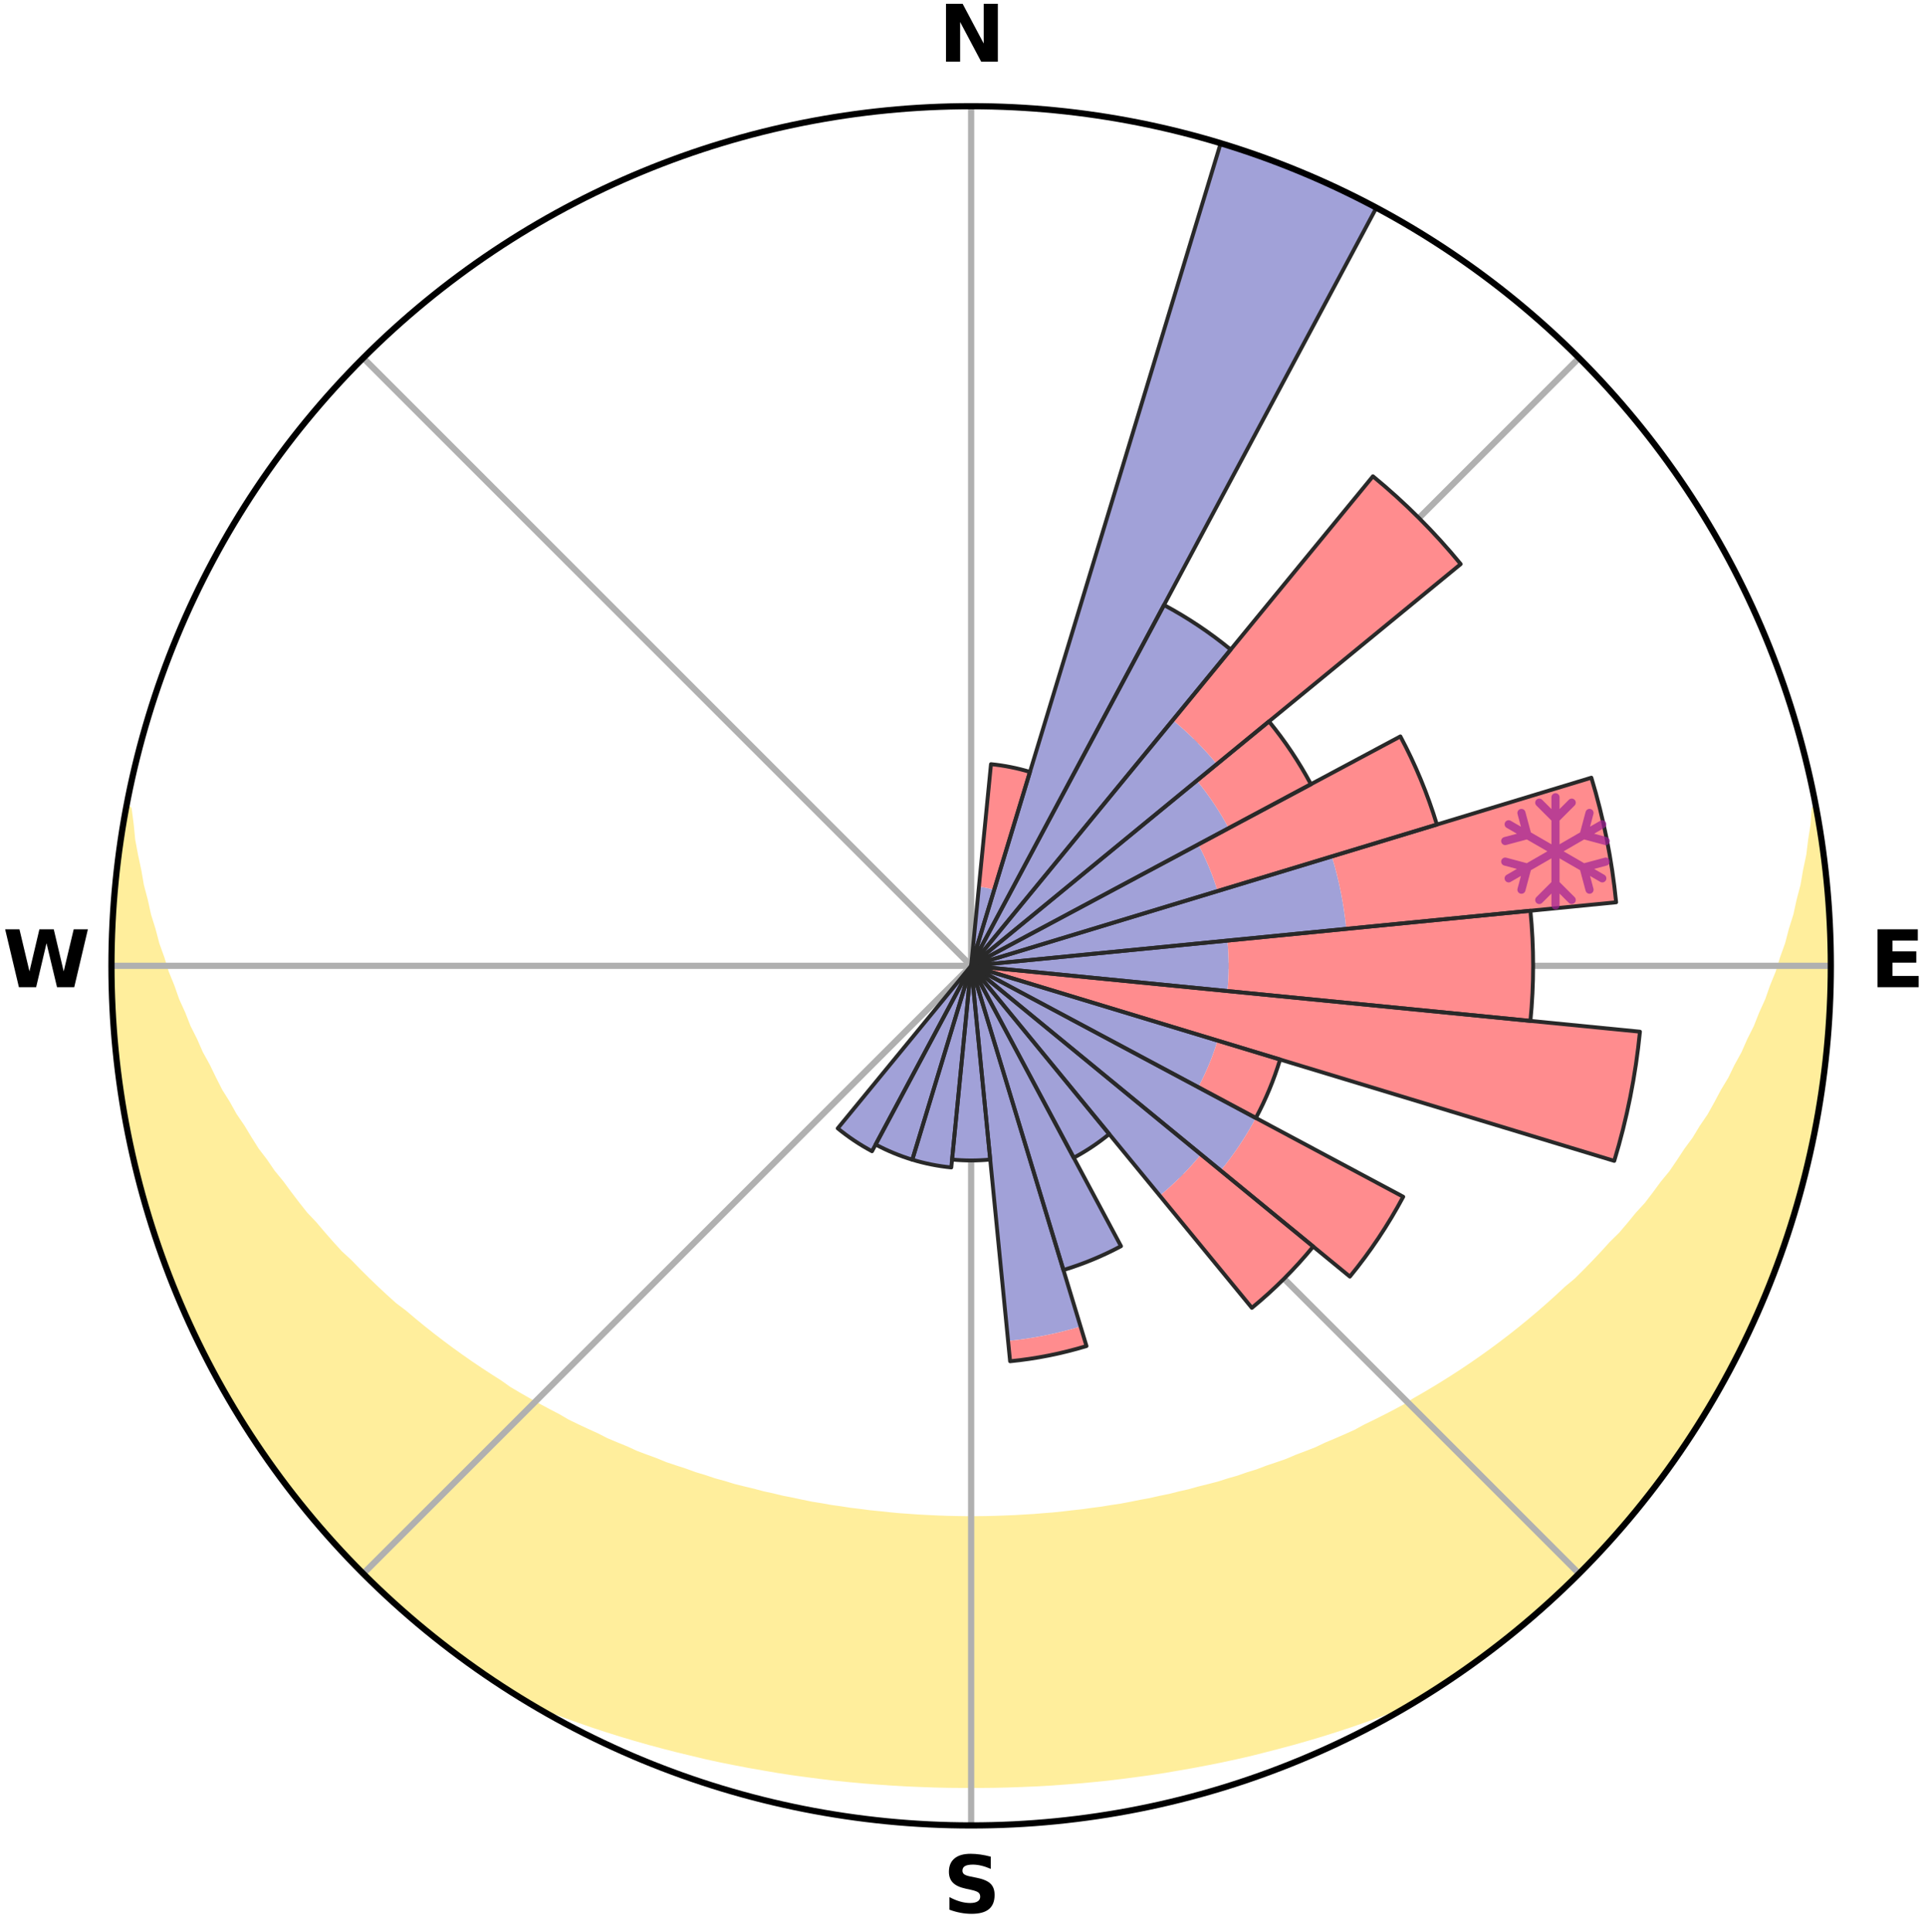 <?xml version="1.0" encoding="utf-8" standalone="no"?>
<!DOCTYPE svg PUBLIC "-//W3C//DTD SVG 1.1//EN"
  "http://www.w3.org/Graphics/SVG/1.1/DTD/svg11.dtd">
<svg xmlns:xlink="http://www.w3.org/1999/xlink" width="248.41pt" height="249.158pt" viewBox="0 0 248.41 249.158" xmlns="http://www.w3.org/2000/svg" version="1.1">
 <title>Ski Rose for Stordal alpinsenter</title>
 <defs>
  <style type="text/css">*{stroke-linejoin: round; stroke-linecap: butt}</style>
 </defs>
 <g id="figure_1">
  <g id="patch_1">
   <path d="M 0 249.158 
L 248.41 249.158 
L 248.41 0 
L 0 0 
z
" style="fill: #ffffff"/>
  </g>
  <g id="axes_1">
   <g id="patch_2">
    <path d="M 236.135 124.579 
C 236.135 110.018 233.267 95.599 227.695 82.147 
C 222.122 68.695 213.955 56.471 203.659 46.175 
C 193.363 35.879 181.139 27.711 167.687 22.139 
C 154.235 16.567 139.815 13.699 125.255 13.699 
C 110.694 13.699 96.275 16.567 82.823 22.139 
C 69.371 27.711 57.147 35.879 46.851 46.175 
C 36.555 56.471 28.387 68.695 22.815 82.147 
C 17.243 95.599 14.375 110.018 14.375 124.579 
C 14.375 139.14 17.243 153.559 22.815 167.011 
C 28.387 180.463 36.555 192.687 46.851 202.983 
C 57.147 213.279 69.371 221.447 82.823 227.019 
C 96.275 232.591 110.694 235.459 125.255 235.459 
C 139.815 235.459 154.235 232.591 167.687 227.019 
C 181.139 221.447 193.363 213.279 203.659 202.983 
C 213.955 192.687 222.122 180.463 227.695 167.011 
C 233.267 153.559 236.135 139.14 236.135 124.579 
M 125.255 124.579 
C 125.255 124.579 125.255 124.579 125.255 124.579 
C 125.255 124.579 125.255 124.579 125.255 124.579 
C 125.255 124.579 125.255 124.579 125.255 124.579 
C 125.255 124.579 125.255 124.579 125.255 124.579 
C 125.255 124.579 125.255 124.579 125.255 124.579 
C 125.255 124.579 125.255 124.579 125.255 124.579 
C 125.255 124.579 125.255 124.579 125.255 124.579 
C 125.255 124.579 125.255 124.579 125.255 124.579 
C 125.255 124.579 125.255 124.579 125.255 124.579 
C 125.255 124.579 125.255 124.579 125.255 124.579 
C 125.255 124.579 125.255 124.579 125.255 124.579 
C 125.255 124.579 125.255 124.579 125.255 124.579 
C 125.255 124.579 125.255 124.579 125.255 124.579 
C 125.255 124.579 125.255 124.579 125.255 124.579 
C 125.255 124.579 125.255 124.579 125.255 124.579 
C 125.255 124.579 125.255 124.579 125.255 124.579 
z
" style="fill: #ffffff"/>
   </g>
   <g id="PolyCollection_1">
    <defs>
     <path id="me5d2a4646a" d="M 234.273 -144.784 
L 234.157 -144.763 
L 234.018 -142.78 
L 233.705 -140.787 
L 233.465 -138.825 
L 233.049 -136.861 
L 232.717 -134.926 
L 232.209 -132.997 
L 231.795 -131.095 
L 231.205 -129.205 
L 230.716 -127.341 
L 230.052 -125.494 
L 229.494 -123.669 
L 228.762 -121.869 
L 228.138 -120.087 
L 227.343 -118.335 
L 226.657 -116.599 
L 225.803 -114.897 
L 225.06 -113.208 
L 224.151 -111.559 
L 223.354 -109.918 
L 222.393 -108.324 
L 221.546 -106.733 
L 220.674 -105.166 
L 219.643 -103.654 
L 218.726 -102.139 
L 217.653 -100.683 
L 216.693 -99.221 
L 215.713 -97.784 
L 214.584 -96.414 
L 213.566 -95.031 
L 212.53 -93.673 
L 211.352 -92.389 
L 210.283 -91.085 
L 209.199 -89.808 
L 207.979 -88.609 
L 206.867 -87.386 
L 205.74 -86.19 
L 204.6 -85.019 
L 203.448 -83.874 
L 202.174 -82.815 
L 201.001 -81.724 
L 199.818 -80.658 
L 198.624 -79.618 
L 197.422 -78.604 
L 196.211 -77.614 
L 194.992 -76.65 
L 193.766 -75.711 
L 192.532 -74.796 
L 191.293 -73.906 
L 190.048 -73.04 
L 188.798 -72.198 
L 187.543 -71.38 
L 186.284 -70.585 
L 185.021 -69.814 
L 183.755 -69.065 
L 182.486 -68.338 
L 181.285 -67.563 
L 180.009 -66.88 
L 178.732 -66.219 
L 177.454 -65.579 
L 176.174 -64.96 
L 174.952 -64.292 
L 173.67 -63.713 
L 172.387 -63.155 
L 171.105 -62.616 
L 169.872 -62.028 
L 168.589 -61.527 
L 167.307 -61.045 
L 166.068 -60.516 
L 164.786 -60.069 
L 163.507 -59.64 
L 162.263 -59.167 
L 160.985 -58.772 
L 159.739 -58.335 
L 158.463 -57.974 
L 157.215 -57.573 
L 155.942 -57.243 
L 154.67 -56.928 
L 153.422 -56.577 
L 152.154 -56.293 
L 150.905 -55.975 
L 149.639 -55.719 
L 148.39 -55.435 
L 147.128 -55.207 
L 145.879 -54.953 
L 144.629 -54.717 
L 143.371 -54.53 
L 142.122 -54.324 
L 140.866 -54.164 
L 139.617 -53.988 
L 138.363 -53.853 
L 137.115 -53.706 
L 135.866 -53.575 
L 134.616 -53.478 
L 133.367 -53.375 
L 132.118 -53.302 
L 130.87 -53.228 
L 129.622 -53.178 
L 128.374 -53.133 
L 127.127 -53.103 
L 125.879 -53.089 
L 124.631 -53.09 
L 123.383 -53.108 
L 122.136 -53.136 
L 120.888 -53.182 
L 119.641 -53.243 
L 118.392 -53.308 
L 117.145 -53.397 
L 115.895 -53.485 
L 114.648 -53.604 
L 113.4 -53.738 
L 112.148 -53.863 
L 110.901 -54.027 
L 109.647 -54.177 
L 108.399 -54.37 
L 107.143 -54.545 
L 105.895 -54.769 
L 104.636 -54.97 
L 103.387 -55.225 
L 102.14 -55.495 
L 100.877 -55.739 
L 99.63 -56.042 
L 98.365 -56.314 
L 97.117 -56.649 
L 95.849 -56.951 
L 94.579 -57.267 
L 93.333 -57.653 
L 92.06 -58 
L 90.815 -58.42 
L 89.54 -58.8 
L 88.297 -59.256 
L 87.02 -59.669 
L 85.742 -60.099 
L 84.502 -60.61 
L 83.223 -61.076 
L 81.943 -61.559 
L 80.709 -62.127 
L 79.429 -62.649 
L 78.148 -63.188 
L 76.922 -63.816 
L 75.644 -64.396 
L 74.365 -64.995 
L 73.088 -65.615 
L 71.875 -66.325 
L 70.602 -66.987 
L 69.331 -67.67 
L 68.061 -68.375 
L 66.794 -69.102 
L 65.53 -69.851 
L 64.348 -70.693 
L 63.093 -71.488 
L 61.843 -72.306 
L 60.596 -73.147 
L 59.356 -74.013 
L 58.12 -74.902 
L 56.892 -75.816 
L 55.669 -76.754 
L 54.455 -77.717 
L 53.248 -78.706 
L 52.05 -79.719 
L 50.755 -80.696 
L 49.574 -81.761 
L 48.403 -82.852 
L 47.243 -83.969 
L 46.095 -85.111 
L 44.959 -86.28 
L 43.719 -87.421 
L 42.609 -88.644 
L 41.513 -89.892 
L 40.432 -91.166 
L 39.243 -92.421 
L 38.193 -93.749 
L 37.161 -95.103 
L 36.147 -96.483 
L 35.022 -97.851 
L 34.045 -99.284 
L 32.956 -100.709 
L 32.02 -102.195 
L 31.106 -103.707 
L 30.079 -105.215 
L 29.21 -106.778 
L 28.228 -108.342 
L 27.409 -109.956 
L 26.615 -111.593 
L 25.708 -113.237 
L 24.968 -114.923 
L 24.116 -116.619 
L 23.434 -118.351 
L 22.641 -120.099 
L 22.019 -121.876 
L 21.289 -123.672 
L 20.732 -125.491 
L 20.07 -127.333 
L 19.582 -129.193 
L 18.993 -131.078 
L 18.579 -132.975 
L 18.07 -134.9 
L 17.736 -136.829 
L 17.316 -138.789 
L 16.947 -140.766 
L 16.754 -142.736 
L 16.493 -144.737 
L 16.26 -144.78 
L 16.26 -144.78 
L 15.955 -142.87 
L 15.599 -140.967 
L 15.362 -139.047 
L 15.159 -137.123 
L 14.989 -135.196 
L 14.734 -133.277 
L 14.631 -131.345 
L 14.563 -129.412 
L 14.44 -127.481 
L 14.438 -125.546 
L 14.469 -123.612 
L 14.415 -121.677 
L 14.513 -119.744 
L 14.644 -117.814 
L 14.719 -115.88 
L 14.916 -113.955 
L 15.146 -112.034 
L 15.408 -110.117 
L 15.61 -108.193 
L 15.937 -106.285 
L 16.295 -104.385 
L 16.686 -102.491 
L 17.109 -100.604 
L 17.449 -98.697 
L 17.936 -96.824 
L 18.47 -94.965 
L 19.018 -93.11 
L 19.597 -91.265 
L 20.207 -89.43 
L 20.741 -87.569 
L 21.423 -85.758 
L 22.125 -83.955 
L 22.857 -82.164 
L 23.619 -80.387 
L 24.411 -78.622 
L 25.233 -76.871 
L 26.087 -75.136 
L 26.967 -73.414 
L 27.876 -71.707 
L 28.814 -70.015 
L 29.78 -68.34 
L 30.775 -66.682 
L 31.798 -65.04 
L 32.846 -63.415 
L 33.925 -61.81 
L 35.031 -60.223 
L 36.162 -58.654 
L 37.324 -57.107 
L 38.512 -55.581 
L 39.725 -54.074 
L 40.968 -52.591 
L 42.236 -51.131 
L 43.531 -49.693 
L 44.853 -48.281 
L 46.2 -46.892 
L 47.577 -45.533 
L 48.974 -44.196 
L 50.351 -42.836 
L 51.812 -41.568 
L 53.252 -40.275 
L 54.752 -39.053 
L 56.25 -37.828 
L 57.764 -36.623 
L 59.305 -35.453 
L 60.884 -34.334 
L 62.458 -33.209 
L 64.058 -32.121 
L 65.68 -31.066 
L 67.444 -30.241 
L 69.243 -29.49 
L 71.051 -28.775 
L 72.863 -28.085 
L 74.682 -27.429 
L 76.503 -26.798 
L 78.33 -26.199 
L 80.158 -25.623 
L 81.991 -25.079 
L 83.824 -24.556 
L 85.661 -24.065 
L 87.498 -23.593 
L 89.337 -23.152 
L 91.17 -22.711 
L 93.01 -22.313 
L 94.853 -21.945 
L 96.695 -21.594 
L 98.538 -21.273 
L 100.377 -20.956 
L 102.22 -20.674 
L 104.064 -20.422 
L 105.907 -20.185 
L 107.748 -19.962 
L 109.592 -19.777 
L 111.435 -19.606 
L 113.279 -19.464 
L 115.121 -19.333 
L 116.964 -19.228 
L 118.807 -19.151 
L 120.649 -19.087 
L 122.491 -19.046 
L 124.334 -19.031 
L 126.176 -19.031 
L 128.018 -19.047 
L 129.861 -19.088 
L 131.703 -19.151 
L 133.546 -19.228 
L 135.389 -19.334 
L 137.231 -19.465 
L 139.075 -19.607 
L 140.917 -19.778 
L 142.762 -19.963 
L 144.603 -20.186 
L 146.445 -20.424 
L 148.29 -20.676 
L 150.132 -20.958 
L 151.971 -21.275 
L 153.815 -21.596 
L 155.656 -21.948 
L 157.499 -22.315 
L 159.339 -22.713 
L 161.18 -23.129 
L 163.011 -23.595 
L 164.847 -24.068 
L 166.685 -24.558 
L 168.517 -25.082 
L 170.351 -25.625 
L 172.178 -26.203 
L 174.006 -26.8 
L 175.826 -27.433 
L 177.646 -28.087 
L 179.456 -28.778 
L 181.265 -29.492 
L 183.064 -30.244 
L 184.826 -31.071 
L 186.453 -32.119 
L 188.053 -33.208 
L 189.64 -34.315 
L 191.207 -35.45 
L 192.742 -36.628 
L 194.267 -37.819 
L 195.78 -39.026 
L 197.219 -40.319 
L 198.726 -41.535 
L 200.157 -42.838 
L 201.561 -44.169 
L 202.92 -45.546 
L 204.326 -46.876 
L 205.68 -48.258 
L 206.999 -49.675 
L 208.255 -51.147 
L 209.551 -52.583 
L 210.771 -54.085 
L 212.01 -55.571 
L 213.22 -57.081 
L 214.34 -58.659 
L 215.49 -60.215 
L 216.621 -61.785 
L 217.711 -63.384 
L 218.686 -65.057 
L 219.716 -66.693 
L 220.713 -68.35 
L 221.678 -70.025 
L 222.612 -71.718 
L 223.516 -73.428 
L 224.483 -75.106 
L 225.315 -76.853 
L 226.122 -78.611 
L 226.897 -80.384 
L 227.639 -82.17 
L 228.332 -83.976 
L 229.112 -85.748 
L 229.755 -87.574 
L 230.364 -89.41 
L 230.94 -91.257 
L 231.458 -93.12 
L 232.077 -94.955 
L 232.552 -96.83 
L 232.992 -98.714 
L 233.399 -100.604 
L 233.886 -102.478 
L 234.194 -104.388 
L 234.497 -106.298 
L 234.885 -108.195 
L 235.121 -110.115 
L 235.322 -112.038 
L 235.609 -113.953 
L 235.706 -115.886 
L 235.925 -117.81 
L 235.99 -119.744 
L 236.02 -121.679 
L 236.1 -123.612 
L 236.062 -125.546 
L 235.99 -127.479 
L 236.005 -129.415 
L 235.866 -131.344 
L 235.693 -133.271 
L 235.606 -135.205 
L 235.329 -137.12 
L 235.174 -139.05 
L 234.868 -140.961 
L 234.529 -142.865 
L 234.273 -144.784 
z
" style="stroke: #ffee9c"/>
    </defs>
    <g clip-path="url(#p77c4494e8f)">
     <use xlink:href="#me5d2a4646a" x="0" y="249.158" style="fill: #ffee9c; stroke: #ffee9c"/>
    </g>
   </g>
   <g id="matplotlib.axis_1">
    <g id="xtick_1">
     <g id="line2d_1">
      <path d="M 125.255 124.579 
L 125.255 13.699 
" clip-path="url(#p77c4494e8f)" style="fill: none; stroke: #b0b0b0; stroke-width: 0.8; stroke-linecap: square"/>
     </g>
     <g id="text_1">
      <!-- N -->
      <g transform="translate(121.07 7.958) scale(0.1 -0.1)">
       <defs>
        <path id="DejaVuSans-Bold-4e" d="M 588 4666 
L 1931 4666 
L 3628 1466 
L 3628 4666 
L 4769 4666 
L 4769 0 
L 3425 0 
L 1728 3200 
L 1728 0 
L 588 0 
L 588 4666 
z
" transform="scale(0.016)"/>
       </defs>
       <use xlink:href="#DejaVuSans-Bold-4e"/>
      </g>
     </g>
    </g>
    <g id="xtick_2">
     <g id="line2d_2">
      <path d="M 125.255 124.579 
L 203.659 46.175 
" clip-path="url(#p77c4494e8f)" style="fill: none; stroke: #b0b0b0; stroke-width: 0.8; stroke-linecap: square"/>
     </g>
    </g>
    <g id="xtick_3">
     <g id="line2d_3">
      <path d="M 125.255 124.579 
L 236.135 124.579 
" clip-path="url(#p77c4494e8f)" style="fill: none; stroke: #b0b0b0; stroke-width: 0.8; stroke-linecap: square"/>
     </g>
     <g id="text_2">
      <!-- E -->
      <g transform="translate(241.219 127.338) scale(0.1 -0.1)">
       <defs>
        <path id="DejaVuSans-Bold-45" d="M 588 4666 
L 3834 4666 
L 3834 3756 
L 1791 3756 
L 1791 2888 
L 3713 2888 
L 3713 1978 
L 1791 1978 
L 1791 909 
L 3903 909 
L 3903 0 
L 588 0 
L 588 4666 
z
" transform="scale(0.016)"/>
       </defs>
       <use xlink:href="#DejaVuSans-Bold-45"/>
      </g>
     </g>
    </g>
    <g id="xtick_4">
     <g id="line2d_4">
      <path d="M 125.255 124.579 
L 203.659 202.983 
" clip-path="url(#p77c4494e8f)" style="fill: none; stroke: #b0b0b0; stroke-width: 0.8; stroke-linecap: square"/>
     </g>
    </g>
    <g id="xtick_5">
     <g id="line2d_5">
      <path d="M 125.255 124.579 
L 125.255 235.459 
" clip-path="url(#p77c4494e8f)" style="fill: none; stroke: #b0b0b0; stroke-width: 0.8; stroke-linecap: square"/>
     </g>
     <g id="text_3">
      <!-- S -->
      <g transform="translate(121.654 246.718) scale(0.1 -0.1)">
       <defs>
        <path id="DejaVuSans-Bold-53" d="M 3834 4519 
L 3834 3531 
Q 3450 3703 3084 3790 
Q 2719 3878 2394 3878 
Q 1963 3878 1756 3759 
Q 1550 3641 1550 3391 
Q 1550 3203 1689 3098 
Q 1828 2994 2194 2919 
L 2706 2816 
Q 3484 2659 3812 2340 
Q 4141 2022 4141 1434 
Q 4141 663 3683 286 
Q 3225 -91 2284 -91 
Q 1841 -91 1394 -6 
Q 947 78 500 244 
L 500 1259 
Q 947 1022 1364 901 
Q 1781 781 2169 781 
Q 2563 781 2772 912 
Q 2981 1044 2981 1288 
Q 2981 1506 2839 1625 
Q 2697 1744 2272 1838 
L 1806 1941 
Q 1106 2091 782 2419 
Q 459 2747 459 3303 
Q 459 4000 909 4375 
Q 1359 4750 2203 4750 
Q 2588 4750 2994 4692 
Q 3400 4634 3834 4519 
z
" transform="scale(0.016)"/>
       </defs>
       <use xlink:href="#DejaVuSans-Bold-53"/>
      </g>
     </g>
    </g>
    <g id="xtick_6">
     <g id="line2d_6">
      <path d="M 125.255 124.579 
L 46.851 202.983 
" clip-path="url(#p77c4494e8f)" style="fill: none; stroke: #b0b0b0; stroke-width: 0.8; stroke-linecap: square"/>
     </g>
    </g>
    <g id="xtick_7">
     <g id="line2d_7">
      <path d="M 125.255 124.579 
L 14.375 124.579 
" clip-path="url(#p77c4494e8f)" style="fill: none; stroke: #b0b0b0; stroke-width: 0.8; stroke-linecap: square"/>
     </g>
     <g id="text_4">
      <!-- W -->
      <g transform="translate(0.36 127.338) scale(0.1 -0.1)">
       <defs>
        <path id="DejaVuSans-Bold-57" d="M 191 4666 
L 1344 4666 
L 2150 1275 
L 2950 4666 
L 4109 4666 
L 4909 1275 
L 5716 4666 
L 6859 4666 
L 5759 0 
L 4372 0 
L 3525 3547 
L 2688 0 
L 1300 0 
L 191 4666 
z
" transform="scale(0.016)"/>
       </defs>
       <use xlink:href="#DejaVuSans-Bold-57"/>
      </g>
     </g>
    </g>
    <g id="xtick_8">
     <g id="line2d_8">
      <path d="M 125.255 124.579 
L 46.851 46.175 
" clip-path="url(#p77c4494e8f)" style="fill: none; stroke: #b0b0b0; stroke-width: 0.8; stroke-linecap: square"/>
     </g>
    </g>
   </g>
   <g id="matplotlib.axis_2"/>
   <g id="patch_3">
    <path d="M 125.255 124.579 
C 125.255 124.579 125.255 124.579 125.255 124.579 
C 125.255 124.579 125.255 124.579 125.255 124.579 
L 125.255 124.579 
C 125.255 124.579 125.255 124.579 125.255 124.579 
C 125.255 124.579 125.255 124.579 125.255 124.579 
z
" clip-path="url(#p77c4494e8f)" style="fill: #d9d9d9"/>
   </g>
   <g id="patch_4">
    <path d="M 125.255 124.579 
C 125.255 124.579 125.255 124.579 125.255 124.579 
C 125.255 124.579 125.255 124.579 125.255 124.579 
L 125.255 124.579 
C 125.255 124.579 125.255 124.579 125.255 124.579 
C 125.255 124.579 125.255 124.579 125.255 124.579 
z
" clip-path="url(#p77c4494e8f)" style="fill: #d9d9d9"/>
   </g>
   <g id="patch_5">
    <path d="M 125.255 124.579 
C 125.255 124.579 125.255 124.579 125.255 124.579 
C 125.255 124.579 125.255 124.579 125.255 124.579 
L 125.255 124.579 
C 125.255 124.579 125.255 124.579 125.255 124.579 
C 125.255 124.579 125.255 124.579 125.255 124.579 
z
" clip-path="url(#p77c4494e8f)" style="fill: #d9d9d9"/>
   </g>
   <g id="patch_6">
    <path d="M 125.255 124.579 
C 125.255 124.579 125.255 124.579 125.255 124.579 
C 125.255 124.579 125.255 124.579 125.255 124.579 
L 125.255 124.579 
C 125.255 124.579 125.255 124.579 125.255 124.579 
C 125.255 124.579 125.255 124.579 125.255 124.579 
z
" clip-path="url(#p77c4494e8f)" style="fill: #d9d9d9"/>
   </g>
   <g id="patch_7">
    <path d="M 125.255 124.579 
C 125.255 124.579 125.255 124.579 125.255 124.579 
C 125.255 124.579 125.255 124.579 125.255 124.579 
L 125.255 124.579 
C 125.255 124.579 125.255 124.579 125.255 124.579 
C 125.255 124.579 125.255 124.579 125.255 124.579 
z
" clip-path="url(#p77c4494e8f)" style="fill: #d9d9d9"/>
   </g>
   <g id="patch_8">
    <path d="M 125.255 124.579 
C 125.255 124.579 125.255 124.579 125.255 124.579 
C 125.255 124.579 125.255 124.579 125.255 124.579 
L 125.255 124.579 
C 125.255 124.579 125.255 124.579 125.255 124.579 
C 125.255 124.579 125.255 124.579 125.255 124.579 
z
" clip-path="url(#p77c4494e8f)" style="fill: #d9d9d9"/>
   </g>
   <g id="patch_9">
    <path d="M 125.255 124.579 
C 125.255 124.579 125.255 124.579 125.255 124.579 
C 125.255 124.579 125.255 124.579 125.255 124.579 
L 125.255 124.579 
C 125.255 124.579 125.255 124.579 125.255 124.579 
C 125.255 124.579 125.255 124.579 125.255 124.579 
z
" clip-path="url(#p77c4494e8f)" style="fill: #d9d9d9"/>
   </g>
   <g id="patch_10">
    <path d="M 125.255 124.579 
C 125.255 124.579 125.255 124.579 125.255 124.579 
C 125.255 124.579 125.255 124.579 125.255 124.579 
L 125.255 124.579 
C 125.255 124.579 125.255 124.579 125.255 124.579 
C 125.255 124.579 125.255 124.579 125.255 124.579 
z
" clip-path="url(#p77c4494e8f)" style="fill: #d9d9d9"/>
   </g>
   <g id="patch_11">
    <path d="M 125.255 124.579 
C 125.255 124.579 125.255 124.579 125.255 124.579 
C 125.255 124.579 125.255 124.579 125.255 124.579 
L 125.255 124.579 
C 125.255 124.579 125.255 124.579 125.255 124.579 
C 125.255 124.579 125.255 124.579 125.255 124.579 
z
" clip-path="url(#p77c4494e8f)" style="fill: #d9d9d9"/>
   </g>
   <g id="patch_12">
    <path d="M 125.255 124.579 
C 125.255 124.579 125.255 124.579 125.255 124.579 
C 125.255 124.579 125.255 124.579 125.255 124.579 
L 125.255 124.579 
C 125.255 124.579 125.255 124.579 125.255 124.579 
C 125.255 124.579 125.255 124.579 125.255 124.579 
z
" clip-path="url(#p77c4494e8f)" style="fill: #d9d9d9"/>
   </g>
   <g id="patch_13">
    <path d="M 125.255 124.579 
C 125.255 124.579 125.255 124.579 125.255 124.579 
C 125.255 124.579 125.255 124.579 125.255 124.579 
L 125.255 124.579 
C 125.255 124.579 125.255 124.579 125.255 124.579 
C 125.255 124.579 125.255 124.579 125.255 124.579 
z
" clip-path="url(#p77c4494e8f)" style="fill: #d9d9d9"/>
   </g>
   <g id="patch_14">
    <path d="M 125.255 124.579 
C 125.255 124.579 125.255 124.579 125.255 124.579 
C 125.255 124.579 125.255 124.579 125.255 124.579 
L 125.255 124.579 
C 125.255 124.579 125.255 124.579 125.255 124.579 
C 125.255 124.579 125.255 124.579 125.255 124.579 
z
" clip-path="url(#p77c4494e8f)" style="fill: #d9d9d9"/>
   </g>
   <g id="patch_15">
    <path d="M 125.255 124.579 
C 125.255 124.579 125.255 124.579 125.255 124.579 
C 125.255 124.579 125.255 124.579 125.255 124.579 
L 125.255 124.579 
C 125.255 124.579 125.255 124.579 125.255 124.579 
C 125.255 124.579 125.255 124.579 125.255 124.579 
z
" clip-path="url(#p77c4494e8f)" style="fill: #d9d9d9"/>
   </g>
   <g id="patch_16">
    <path d="M 125.255 124.579 
C 125.255 124.579 125.255 124.579 125.255 124.579 
C 125.255 124.579 125.255 124.579 125.255 124.579 
L 125.255 124.579 
C 125.255 124.579 125.255 124.579 125.255 124.579 
C 125.255 124.579 125.255 124.579 125.255 124.579 
z
" clip-path="url(#p77c4494e8f)" style="fill: #d9d9d9"/>
   </g>
   <g id="patch_17">
    <path d="M 125.255 124.579 
C 125.255 124.579 125.255 124.579 125.255 124.579 
C 125.255 124.579 125.255 124.579 125.255 124.579 
L 125.255 124.579 
C 125.255 124.579 125.255 124.579 125.255 124.579 
C 125.255 124.579 125.255 124.579 125.255 124.579 
z
" clip-path="url(#p77c4494e8f)" style="fill: #d9d9d9"/>
   </g>
   <g id="patch_18">
    <path d="M 125.255 124.579 
C 125.255 124.579 125.255 124.579 125.255 124.579 
C 125.255 124.579 125.255 124.579 125.255 124.579 
L 125.255 124.579 
C 125.255 124.579 125.255 124.579 125.255 124.579 
C 125.255 124.579 125.255 124.579 125.255 124.579 
z
" clip-path="url(#p77c4494e8f)" style="fill: #d9d9d9"/>
   </g>
   <g id="patch_19">
    <path d="M 125.255 124.579 
C 125.255 124.579 125.255 124.579 125.255 124.579 
C 125.255 124.579 125.255 124.579 125.255 124.579 
L 125.255 124.579 
C 125.255 124.579 125.255 124.579 125.255 124.579 
C 125.255 124.579 125.255 124.579 125.255 124.579 
z
" clip-path="url(#p77c4494e8f)" style="fill: #d9d9d9"/>
   </g>
   <g id="patch_20">
    <path d="M 125.255 124.579 
C 125.255 124.579 125.255 124.579 125.255 124.579 
C 125.255 124.579 125.255 124.579 125.255 124.579 
L 125.255 124.579 
C 125.255 124.579 125.255 124.579 125.255 124.579 
C 125.255 124.579 125.255 124.579 125.255 124.579 
z
" clip-path="url(#p77c4494e8f)" style="fill: #d9d9d9"/>
   </g>
   <g id="patch_21">
    <path d="M 125.255 124.579 
C 125.255 124.579 125.255 124.579 125.255 124.579 
C 125.255 124.579 125.255 124.579 125.255 124.579 
L 125.255 124.579 
C 125.255 124.579 125.255 124.579 125.255 124.579 
C 125.255 124.579 125.255 124.579 125.255 124.579 
z
" clip-path="url(#p77c4494e8f)" style="fill: #d9d9d9"/>
   </g>
   <g id="patch_22">
    <path d="M 125.255 124.579 
C 125.255 124.579 125.255 124.579 125.255 124.579 
C 125.255 124.579 125.255 124.579 125.255 124.579 
L 125.255 124.579 
C 125.255 124.579 125.255 124.579 125.255 124.579 
C 125.255 124.579 125.255 124.579 125.255 124.579 
z
" clip-path="url(#p77c4494e8f)" style="fill: #d9d9d9"/>
   </g>
   <g id="patch_23">
    <path d="M 125.255 124.579 
C 125.255 124.579 125.255 124.579 125.255 124.579 
C 125.255 124.579 125.255 124.579 125.255 124.579 
L 125.255 124.579 
C 125.255 124.579 125.255 124.579 125.255 124.579 
C 125.255 124.579 125.255 124.579 125.255 124.579 
z
" clip-path="url(#p77c4494e8f)" style="fill: #d9d9d9"/>
   </g>
   <g id="patch_24">
    <path d="M 125.255 124.579 
C 125.255 124.579 125.255 124.579 125.255 124.579 
C 125.255 124.579 125.255 124.579 125.255 124.579 
L 125.255 124.579 
C 125.255 124.579 125.255 124.579 125.255 124.579 
C 125.255 124.579 125.255 124.579 125.255 124.579 
z
" clip-path="url(#p77c4494e8f)" style="fill: #d9d9d9"/>
   </g>
   <g id="patch_25">
    <path d="M 125.255 124.579 
C 125.255 124.579 125.255 124.579 125.255 124.579 
C 125.255 124.579 125.255 124.579 125.255 124.579 
L 125.255 124.579 
C 125.255 124.579 125.255 124.579 125.255 124.579 
C 125.255 124.579 125.255 124.579 125.255 124.579 
z
" clip-path="url(#p77c4494e8f)" style="fill: #d9d9d9"/>
   </g>
   <g id="patch_26">
    <path d="M 125.255 124.579 
C 125.255 124.579 125.255 124.579 125.255 124.579 
C 125.255 124.579 125.255 124.579 125.255 124.579 
L 125.255 124.579 
C 125.255 124.579 125.255 124.579 125.255 124.579 
C 125.255 124.579 125.255 124.579 125.255 124.579 
z
" clip-path="url(#p77c4494e8f)" style="fill: #d9d9d9"/>
   </g>
   <g id="patch_27">
    <path d="M 125.255 124.579 
C 125.255 124.579 125.255 124.579 125.255 124.579 
C 125.255 124.579 125.255 124.579 125.255 124.579 
L 125.255 124.579 
C 125.255 124.579 125.255 124.579 125.255 124.579 
C 125.255 124.579 125.255 124.579 125.255 124.579 
z
" clip-path="url(#p77c4494e8f)" style="fill: #d9d9d9"/>
   </g>
   <g id="patch_28">
    <path d="M 125.255 124.579 
C 125.255 124.579 125.255 124.579 125.255 124.579 
C 125.255 124.579 125.255 124.579 125.255 124.579 
L 125.255 124.579 
C 125.255 124.579 125.255 124.579 125.255 124.579 
C 125.255 124.579 125.255 124.579 125.255 124.579 
z
" clip-path="url(#p77c4494e8f)" style="fill: #d9d9d9"/>
   </g>
   <g id="patch_29">
    <path d="M 125.255 124.579 
C 125.255 124.579 125.255 124.579 125.255 124.579 
C 125.255 124.579 125.255 124.579 125.255 124.579 
L 125.255 124.579 
C 125.255 124.579 125.255 124.579 125.255 124.579 
C 125.255 124.579 125.255 124.579 125.255 124.579 
z
" clip-path="url(#p77c4494e8f)" style="fill: #d9d9d9"/>
   </g>
   <g id="patch_30">
    <path d="M 125.255 124.579 
C 125.255 124.579 125.255 124.579 125.255 124.579 
C 125.255 124.579 125.255 124.579 125.255 124.579 
L 125.255 124.579 
C 125.255 124.579 125.255 124.579 125.255 124.579 
C 125.255 124.579 125.255 124.579 125.255 124.579 
z
" clip-path="url(#p77c4494e8f)" style="fill: #d9d9d9"/>
   </g>
   <g id="patch_31">
    <path d="M 125.255 124.579 
C 125.255 124.579 125.255 124.579 125.255 124.579 
C 125.255 124.579 125.255 124.579 125.255 124.579 
L 125.255 124.579 
C 125.255 124.579 125.255 124.579 125.255 124.579 
C 125.255 124.579 125.255 124.579 125.255 124.579 
z
" clip-path="url(#p77c4494e8f)" style="fill: #d9d9d9"/>
   </g>
   <g id="patch_32">
    <path d="M 125.255 124.579 
C 125.255 124.579 125.255 124.579 125.255 124.579 
C 125.255 124.579 125.255 124.579 125.255 124.579 
L 125.255 124.579 
C 125.255 124.579 125.255 124.579 125.255 124.579 
C 125.255 124.579 125.255 124.579 125.255 124.579 
z
" clip-path="url(#p77c4494e8f)" style="fill: #d9d9d9"/>
   </g>
   <g id="patch_33">
    <path d="M 125.255 124.579 
C 125.255 124.579 125.255 124.579 125.255 124.579 
C 125.255 124.579 125.255 124.579 125.255 124.579 
L 125.255 124.579 
C 125.255 124.579 125.255 124.579 125.255 124.579 
C 125.255 124.579 125.255 124.579 125.255 124.579 
z
" clip-path="url(#p77c4494e8f)" style="fill: #d9d9d9"/>
   </g>
   <g id="patch_34">
    <path d="M 125.255 124.579 
C 125.255 124.579 125.255 124.579 125.255 124.579 
C 125.255 124.579 125.255 124.579 125.255 124.579 
L 125.255 124.579 
C 125.255 124.579 125.255 124.579 125.255 124.579 
C 125.255 124.579 125.255 124.579 125.255 124.579 
z
" clip-path="url(#p77c4494e8f)" style="fill: #d9d9d9"/>
   </g>
   <g id="patch_35">
    <path d="M 125.255 124.579 
C 125.255 124.579 125.255 124.579 125.255 124.579 
C 125.255 124.579 125.255 124.579 125.255 124.579 
L 125.255 124.579 
C 125.255 124.579 125.255 124.579 125.255 124.579 
C 125.255 124.579 125.255 124.579 125.255 124.579 
z
" clip-path="url(#p77c4494e8f)" style="fill: #a1a1d8"/>
   </g>
   <g id="patch_36">
    <path d="M 125.255 124.579 
C 125.255 124.579 125.255 124.579 125.255 124.579 
C 125.255 124.579 125.255 124.579 125.255 124.579 
L 128.231 114.77 
C 127.909 114.672 127.584 114.591 127.255 114.525 
C 126.926 114.46 126.594 114.41 126.26 114.378 
z
" clip-path="url(#p77c4494e8f)" style="fill: #a1a1d8"/>
   </g>
   <g id="patch_37">
    <path d="M 125.255 124.579 
C 125.255 124.579 125.255 124.579 125.255 124.579 
C 125.255 124.579 125.255 124.579 125.255 124.579 
L 177.523 26.792 
C 174.323 25.081 171.04 23.528 167.687 22.139 
C 164.334 20.75 160.915 19.527 157.442 18.474 
z
" clip-path="url(#p77c4494e8f)" style="fill: #a1a1d8"/>
   </g>
   <g id="patch_38">
    <path d="M 125.255 124.579 
C 125.255 124.579 125.255 124.579 125.255 124.579 
C 125.255 124.579 125.255 124.579 125.255 124.579 
L 158.731 83.788 
C 157.396 82.692 156.008 81.662 154.572 80.703 
C 153.136 79.743 151.654 78.855 150.13 78.04 
z
" clip-path="url(#p77c4494e8f)" style="fill: #a1a1d8"/>
   </g>
   <g id="patch_39">
    <path d="M 125.255 124.579 
C 125.255 124.579 125.255 124.579 125.255 124.579 
C 125.255 124.579 125.255 124.579 125.255 124.579 
L 156.951 98.567 
C 156.1 97.529 155.198 96.534 154.249 95.585 
C 153.3 94.636 152.305 93.734 151.267 92.883 
z
" clip-path="url(#p77c4494e8f)" style="fill: #a1a1d8"/>
   </g>
   <g id="patch_40">
    <path d="M 125.255 124.579 
C 125.255 124.579 125.255 124.579 125.255 124.579 
C 125.255 124.579 125.255 124.579 125.255 124.579 
L 158.472 106.824 
C 157.89 105.737 157.256 104.679 156.571 103.654 
C 155.886 102.629 155.152 101.638 154.37 100.685 
z
" clip-path="url(#p77c4494e8f)" style="fill: #a1a1d8"/>
   </g>
   <g id="patch_41">
    <path d="M 125.255 124.579 
C 125.255 124.579 125.255 124.579 125.255 124.579 
C 125.255 124.579 125.255 124.579 125.255 124.579 
L 157.041 114.937 
C 156.726 113.896 156.359 112.872 155.943 111.868 
C 155.527 110.863 155.062 109.88 154.549 108.921 
z
" clip-path="url(#p77c4494e8f)" style="fill: #a1a1d8"/>
   </g>
   <g id="patch_42">
    <path d="M 125.255 124.579 
C 125.255 124.579 125.255 124.579 125.255 124.579 
C 125.255 124.579 125.255 124.579 125.255 124.579 
L 173.645 119.813 
C 173.489 118.229 173.255 116.654 172.945 115.093 
C 172.634 113.532 172.247 111.987 171.785 110.464 
z
" clip-path="url(#p77c4494e8f)" style="fill: #a1a1d8"/>
   </g>
   <g id="patch_43">
    <path d="M 125.255 124.579 
C 125.255 124.579 125.255 124.579 125.255 124.579 
C 125.255 124.579 125.255 124.579 125.255 124.579 
L 158.311 127.835 
C 158.418 126.753 158.471 125.666 158.471 124.579 
C 158.471 123.492 158.418 122.405 158.311 121.323 
z
" clip-path="url(#p77c4494e8f)" style="fill: #a1a1d8"/>
   </g>
   <g id="patch_44">
    <path d="M 125.255 124.579 
C 125.255 124.579 125.255 124.579 125.255 124.579 
C 125.255 124.579 125.255 124.579 125.255 124.579 
L 125.255 124.579 
C 125.255 124.579 125.255 124.579 125.255 124.579 
C 125.255 124.579 125.255 124.579 125.255 124.579 
z
" clip-path="url(#p77c4494e8f)" style="fill: #a1a1d8"/>
   </g>
   <g id="patch_45">
    <path d="M 125.255 124.579 
C 125.255 124.579 125.255 124.579 125.255 124.579 
C 125.255 124.579 125.255 124.579 125.255 124.579 
L 154.549 140.237 
C 155.062 139.278 155.527 138.295 155.943 137.29 
C 156.359 136.286 156.726 135.262 157.041 134.221 
z
" clip-path="url(#p77c4494e8f)" style="fill: #a1a1d8"/>
   </g>
   <g id="patch_46">
    <path d="M 125.255 124.579 
C 125.255 124.579 125.255 124.579 125.255 124.579 
C 125.255 124.579 125.255 124.579 125.255 124.579 
L 157.442 150.995 
C 158.307 149.941 159.119 148.846 159.877 147.713 
C 160.634 146.579 161.335 145.41 161.977 144.208 
z
" clip-path="url(#p77c4494e8f)" style="fill: #a1a1d8"/>
   </g>
   <g id="patch_47">
    <path d="M 125.255 124.579 
C 125.255 124.579 125.255 124.579 125.255 124.579 
C 125.255 124.579 125.255 124.579 125.255 124.579 
L 149.587 154.228 
C 150.558 153.432 151.488 152.588 152.376 151.7 
C 153.264 150.813 154.107 149.882 154.904 148.911 
z
" clip-path="url(#p77c4494e8f)" style="fill: #a1a1d8"/>
   </g>
   <g id="patch_48">
    <path d="M 125.255 124.579 
C 125.255 124.579 125.255 124.579 125.255 124.579 
C 125.255 124.579 125.255 124.579 125.255 124.579 
L 138.488 149.337 
C 139.299 148.904 140.087 148.432 140.851 147.921 
C 141.615 147.411 142.354 146.863 143.064 146.28 
z
" clip-path="url(#p77c4494e8f)" style="fill: #a1a1d8"/>
   </g>
   <g id="patch_49">
    <path d="M 125.255 124.579 
C 125.255 124.579 125.255 124.579 125.255 124.579 
C 125.255 124.579 125.255 124.579 125.255 124.579 
L 137.158 163.817 
C 138.442 163.427 139.706 162.975 140.946 162.461 
C 142.186 161.948 143.4 161.374 144.584 160.741 
z
" clip-path="url(#p77c4494e8f)" style="fill: #a1a1d8"/>
   </g>
   <g id="patch_50">
    <path d="M 125.255 124.579 
C 125.255 124.579 125.255 124.579 125.255 124.579 
C 125.255 124.579 125.255 124.579 125.255 124.579 
L 130.021 172.969 
C 131.605 172.813 133.18 172.579 134.741 172.269 
C 136.302 171.958 137.847 171.571 139.37 171.109 
z
" clip-path="url(#p77c4494e8f)" style="fill: #a1a1d8"/>
   </g>
   <g id="patch_51">
    <path d="M 125.255 124.579 
C 125.255 124.579 125.255 124.579 125.255 124.579 
C 125.255 124.579 125.255 124.579 125.255 124.579 
L 122.794 149.568 
C 123.612 149.648 124.433 149.688 125.255 149.688 
C 126.077 149.688 126.898 149.648 127.716 149.568 
z
" clip-path="url(#p77c4494e8f)" style="fill: #a1a1d8"/>
   </g>
   <g id="patch_52">
    <path d="M 125.255 124.579 
C 125.255 124.579 125.255 124.579 125.255 124.579 
C 125.255 124.579 125.255 124.579 125.255 124.579 
L 117.668 149.588 
C 118.487 149.837 119.317 150.045 120.156 150.212 
C 120.995 150.378 121.842 150.504 122.693 150.588 
z
" clip-path="url(#p77c4494e8f)" style="fill: #a1a1d8"/>
   </g>
   <g id="patch_53">
    <path d="M 125.255 124.579 
C 125.255 124.579 125.255 124.579 125.255 124.579 
C 125.255 124.579 125.255 124.579 125.255 124.579 
L 112.935 147.628 
C 113.689 148.031 114.463 148.397 115.254 148.724 
C 116.044 149.052 116.85 149.34 117.668 149.588 
z
" clip-path="url(#p77c4494e8f)" style="fill: #a1a1d8"/>
   </g>
   <g id="patch_54">
    <path d="M 125.255 124.579 
C 125.255 124.579 125.255 124.579 125.255 124.579 
C 125.255 124.579 125.255 124.579 125.255 124.579 
L 108.049 145.544 
C 108.736 146.107 109.449 146.636 110.187 147.13 
C 110.925 147.623 111.687 148.079 112.47 148.498 
z
" clip-path="url(#p77c4494e8f)" style="fill: #a1a1d8"/>
   </g>
   <g id="patch_55">
    <path d="M 125.255 124.579 
C 125.255 124.579 125.255 124.579 125.255 124.579 
C 125.255 124.579 125.255 124.579 125.255 124.579 
L 125.255 124.579 
C 125.255 124.579 125.255 124.579 125.255 124.579 
C 125.255 124.579 125.255 124.579 125.255 124.579 
z
" clip-path="url(#p77c4494e8f)" style="fill: #a1a1d8"/>
   </g>
   <g id="patch_56">
    <path d="M 125.255 124.579 
C 125.255 124.579 125.255 124.579 125.255 124.579 
C 125.255 124.579 125.255 124.579 125.255 124.579 
L 125.255 124.579 
C 125.255 124.579 125.255 124.579 125.255 124.579 
C 125.255 124.579 125.255 124.579 125.255 124.579 
z
" clip-path="url(#p77c4494e8f)" style="fill: #a1a1d8"/>
   </g>
   <g id="patch_57">
    <path d="M 125.255 124.579 
C 125.255 124.579 125.255 124.579 125.255 124.579 
C 125.255 124.579 125.255 124.579 125.255 124.579 
L 125.255 124.579 
C 125.255 124.579 125.255 124.579 125.255 124.579 
C 125.255 124.579 125.255 124.579 125.255 124.579 
z
" clip-path="url(#p77c4494e8f)" style="fill: #a1a1d8"/>
   </g>
   <g id="patch_58">
    <path d="M 125.255 124.579 
C 125.255 124.579 125.255 124.579 125.255 124.579 
C 125.255 124.579 125.255 124.579 125.255 124.579 
L 125.255 124.579 
C 125.255 124.579 125.255 124.579 125.255 124.579 
C 125.255 124.579 125.255 124.579 125.255 124.579 
z
" clip-path="url(#p77c4494e8f)" style="fill: #a1a1d8"/>
   </g>
   <g id="patch_59">
    <path d="M 125.255 124.579 
C 125.255 124.579 125.255 124.579 125.255 124.579 
C 125.255 124.579 125.255 124.579 125.255 124.579 
L 125.255 124.579 
C 125.255 124.579 125.255 124.579 125.255 124.579 
C 125.255 124.579 125.255 124.579 125.255 124.579 
z
" clip-path="url(#p77c4494e8f)" style="fill: #a1a1d8"/>
   </g>
   <g id="patch_60">
    <path d="M 125.255 124.579 
C 125.255 124.579 125.255 124.579 125.255 124.579 
C 125.255 124.579 125.255 124.579 125.255 124.579 
L 125.255 124.579 
C 125.255 124.579 125.255 124.579 125.255 124.579 
C 125.255 124.579 125.255 124.579 125.255 124.579 
z
" clip-path="url(#p77c4494e8f)" style="fill: #a1a1d8"/>
   </g>
   <g id="patch_61">
    <path d="M 125.255 124.579 
C 125.255 124.579 125.255 124.579 125.255 124.579 
C 125.255 124.579 125.255 124.579 125.255 124.579 
L 125.255 124.579 
C 125.255 124.579 125.255 124.579 125.255 124.579 
C 125.255 124.579 125.255 124.579 125.255 124.579 
z
" clip-path="url(#p77c4494e8f)" style="fill: #a1a1d8"/>
   </g>
   <g id="patch_62">
    <path d="M 125.255 124.579 
C 125.255 124.579 125.255 124.579 125.255 124.579 
C 125.255 124.579 125.255 124.579 125.255 124.579 
L 125.255 124.579 
C 125.255 124.579 125.255 124.579 125.255 124.579 
C 125.255 124.579 125.255 124.579 125.255 124.579 
z
" clip-path="url(#p77c4494e8f)" style="fill: #a1a1d8"/>
   </g>
   <g id="patch_63">
    <path d="M 125.255 124.579 
C 125.255 124.579 125.255 124.579 125.255 124.579 
C 125.255 124.579 125.255 124.579 125.255 124.579 
L 125.255 124.579 
C 125.255 124.579 125.255 124.579 125.255 124.579 
C 125.255 124.579 125.255 124.579 125.255 124.579 
z
" clip-path="url(#p77c4494e8f)" style="fill: #a1a1d8"/>
   </g>
   <g id="patch_64">
    <path d="M 125.255 124.579 
C 125.255 124.579 125.255 124.579 125.255 124.579 
C 125.255 124.579 125.255 124.579 125.255 124.579 
L 125.255 124.579 
C 125.255 124.579 125.255 124.579 125.255 124.579 
C 125.255 124.579 125.255 124.579 125.255 124.579 
z
" clip-path="url(#p77c4494e8f)" style="fill: #a1a1d8"/>
   </g>
   <g id="patch_65">
    <path d="M 125.255 124.579 
C 125.255 124.579 125.255 124.579 125.255 124.579 
C 125.255 124.579 125.255 124.579 125.255 124.579 
L 125.255 124.579 
C 125.255 124.579 125.255 124.579 125.255 124.579 
C 125.255 124.579 125.255 124.579 125.255 124.579 
z
" clip-path="url(#p77c4494e8f)" style="fill: #a1a1d8"/>
   </g>
   <g id="patch_66">
    <path d="M 125.255 124.579 
C 125.255 124.579 125.255 124.579 125.255 124.579 
C 125.255 124.579 125.255 124.579 125.255 124.579 
L 125.255 124.579 
C 125.255 124.579 125.255 124.579 125.255 124.579 
C 125.255 124.579 125.255 124.579 125.255 124.579 
z
" clip-path="url(#p77c4494e8f)" style="fill: #a1a1d8"/>
   </g>
   <g id="patch_67">
    <path d="M 125.255 124.579 
C 125.255 124.579 125.255 124.579 125.255 124.579 
C 125.255 124.579 125.255 124.579 125.255 124.579 
L 125.255 124.579 
C 125.255 124.579 125.255 124.579 125.255 124.579 
C 125.255 124.579 125.255 124.579 125.255 124.579 
z
" clip-path="url(#p77c4494e8f)" style="fill: #ff8c8e"/>
   </g>
   <g id="patch_68">
    <path d="M 126.26 114.378 
C 126.594 114.41 126.926 114.46 127.255 114.525 
C 127.584 114.591 127.909 114.672 128.231 114.77 
L 132.841 99.57 
C 132.023 99.321 131.192 99.113 130.353 98.947 
C 129.514 98.78 128.668 98.654 127.816 98.57 
z
" clip-path="url(#p77c4494e8f)" style="fill: #ff8c8e"/>
   </g>
   <g id="patch_69">
    <path d="M 157.442 18.474 
C 160.915 19.527 164.334 20.75 167.687 22.139 
C 171.04 23.528 174.323 25.081 177.523 26.792 
L 177.523 26.792 
C 174.323 25.081 171.04 23.528 167.687 22.139 
C 164.334 20.75 160.915 19.527 157.442 18.474 
z
" clip-path="url(#p77c4494e8f)" style="fill: #ff8c8e"/>
   </g>
   <g id="patch_70">
    <path d="M 150.13 78.04 
C 151.654 78.855 153.136 79.743 154.572 80.703 
C 156.008 81.662 157.396 82.692 158.731 83.788 
L 158.731 83.788 
C 157.396 82.692 156.008 81.662 154.572 80.703 
C 153.136 79.743 151.654 78.855 150.13 78.04 
z
" clip-path="url(#p77c4494e8f)" style="fill: #ff8c8e"/>
   </g>
   <g id="patch_71">
    <path d="M 151.267 92.883 
C 152.305 93.734 153.3 94.636 154.249 95.585 
C 155.198 96.534 156.1 97.529 156.951 98.567 
L 188.399 72.758 
C 186.703 70.691 184.906 68.709 183.016 66.818 
C 181.125 64.928 179.143 63.131 177.076 61.435 
z
" clip-path="url(#p77c4494e8f)" style="fill: #ff8c8e"/>
   </g>
   <g id="patch_72">
    <path d="M 154.37 100.685 
C 155.152 101.638 155.886 102.629 156.571 103.654 
C 157.256 104.679 157.89 105.737 158.472 106.824 
L 169.08 101.154 
C 168.313 99.72 167.477 98.324 166.573 96.971 
C 165.669 95.619 164.7 94.312 163.668 93.054 
z
" clip-path="url(#p77c4494e8f)" style="fill: #ff8c8e"/>
   </g>
   <g id="patch_73">
    <path d="M 154.549 108.921 
C 155.062 109.88 155.527 110.863 155.943 111.868 
C 156.359 112.872 156.726 113.896 157.041 114.937 
L 185.325 106.357 
C 184.729 104.391 184.036 102.455 183.25 100.557 
C 182.464 98.658 181.585 96.8 180.616 94.988 
z
" clip-path="url(#p77c4494e8f)" style="fill: #ff8c8e"/>
   </g>
   <g id="patch_74">
    <path d="M 171.785 110.464 
C 172.247 111.987 172.634 113.532 172.945 115.093 
C 173.255 116.654 173.489 118.229 173.645 119.813 
L 208.446 116.385 
C 208.177 113.663 207.776 110.954 207.242 108.271 
C 206.708 105.587 206.043 102.932 205.249 100.313 
z
" clip-path="url(#p77c4494e8f)" style="fill: #ff8c8e"/>
   </g>
   <g id="patch_75">
    <path d="M 158.311 121.323 
C 158.418 122.405 158.471 123.492 158.471 124.579 
C 158.471 125.666 158.418 126.753 158.311 127.835 
L 197.39 131.684 
C 197.623 129.323 197.739 126.952 197.739 124.579 
C 197.739 122.207 197.623 119.835 197.39 117.474 
z
" clip-path="url(#p77c4494e8f)" style="fill: #ff8c8e"/>
   </g>
   <g id="patch_76">
    <path d="M 125.255 124.579 
C 125.255 124.579 125.255 124.579 125.255 124.579 
C 125.255 124.579 125.255 124.579 125.255 124.579 
L 208.201 149.741 
C 209.025 147.026 209.715 144.272 210.268 141.489 
C 210.822 138.707 211.238 135.899 211.516 133.075 
z
" clip-path="url(#p77c4494e8f)" style="fill: #ff8c8e"/>
   </g>
   <g id="patch_77">
    <path d="M 157.041 134.221 
C 156.726 135.262 156.359 136.286 155.943 137.29 
C 155.527 138.295 155.062 139.278 154.549 140.237 
L 161.977 144.208 
C 162.62 143.006 163.203 141.773 163.724 140.514 
C 164.246 139.255 164.705 137.971 165.101 136.666 
z
" clip-path="url(#p77c4494e8f)" style="fill: #ff8c8e"/>
   </g>
   <g id="patch_78">
    <path d="M 161.977 144.208 
C 161.335 145.41 160.634 146.579 159.877 147.713 
C 159.119 148.846 158.307 149.941 157.442 150.995 
L 174.102 164.667 
C 175.414 163.068 176.647 161.406 177.796 159.686 
C 178.945 157.966 180.009 156.191 180.984 154.367 
z
" clip-path="url(#p77c4494e8f)" style="fill: #ff8c8e"/>
   </g>
   <g id="patch_79">
    <path d="M 154.904 148.911 
C 154.107 149.882 153.264 150.813 152.376 151.7 
C 151.488 152.588 150.558 153.432 149.587 154.228 
L 161.462 168.698 
C 162.907 167.513 164.292 166.258 165.613 164.937 
C 166.933 163.616 168.189 162.231 169.374 160.787 
z
" clip-path="url(#p77c4494e8f)" style="fill: #ff8c8e"/>
   </g>
   <g id="patch_80">
    <path d="M 143.064 146.28 
C 142.354 146.863 141.615 147.411 140.851 147.921 
C 140.087 148.432 139.299 148.904 138.488 149.337 
L 138.488 149.337 
C 139.299 148.904 140.087 148.432 140.851 147.921 
C 141.615 147.411 142.354 146.863 143.064 146.28 
z
" clip-path="url(#p77c4494e8f)" style="fill: #ff8c8e"/>
   </g>
   <g id="patch_81">
    <path d="M 144.584 160.741 
C 143.4 161.374 142.186 161.948 140.946 162.461 
C 139.706 162.975 138.442 163.427 137.158 163.817 
L 137.158 163.817 
C 138.442 163.427 139.706 162.975 140.946 162.461 
C 142.186 161.948 143.4 161.374 144.584 160.741 
z
" clip-path="url(#p77c4494e8f)" style="fill: #ff8c8e"/>
   </g>
   <g id="patch_82">
    <path d="M 139.37 171.109 
C 137.847 171.571 136.302 171.958 134.741 172.269 
C 133.18 172.579 131.605 172.813 130.021 172.969 
L 130.279 175.587 
C 131.948 175.422 133.609 175.176 135.254 174.849 
C 136.899 174.521 138.528 174.113 140.133 173.626 
z
" clip-path="url(#p77c4494e8f)" style="fill: #ff8c8e"/>
   </g>
   <g id="patch_83">
    <path d="M 127.716 149.568 
C 126.898 149.648 126.077 149.688 125.255 149.688 
C 124.433 149.688 123.612 149.648 122.794 149.568 
L 122.794 149.568 
C 123.612 149.648 124.433 149.688 125.255 149.688 
C 126.077 149.688 126.898 149.648 127.716 149.568 
z
" clip-path="url(#p77c4494e8f)" style="fill: #ff8c8e"/>
   </g>
   <g id="patch_84">
    <path d="M 122.693 150.588 
C 121.842 150.504 120.995 150.378 120.156 150.212 
C 119.317 150.045 118.487 149.837 117.668 149.588 
L 117.668 149.588 
C 118.487 149.837 119.317 150.045 120.156 150.212 
C 120.995 150.378 121.842 150.504 122.693 150.588 
z
" clip-path="url(#p77c4494e8f)" style="fill: #ff8c8e"/>
   </g>
   <g id="patch_85">
    <path d="M 117.668 149.588 
C 116.85 149.34 116.044 149.052 115.254 148.724 
C 114.463 148.397 113.689 148.031 112.935 147.628 
L 112.935 147.628 
C 113.689 148.031 114.463 148.397 115.254 148.724 
C 116.044 149.052 116.85 149.34 117.668 149.588 
z
" clip-path="url(#p77c4494e8f)" style="fill: #ff8c8e"/>
   </g>
   <g id="patch_86">
    <path d="M 112.47 148.498 
C 111.687 148.079 110.925 147.623 110.187 147.13 
C 109.449 146.636 108.736 146.107 108.049 145.544 
L 108.049 145.544 
C 108.736 146.107 109.449 146.636 110.187 147.13 
C 110.925 147.623 111.687 148.079 112.47 148.498 
z
" clip-path="url(#p77c4494e8f)" style="fill: #ff8c8e"/>
   </g>
   <g id="patch_87">
    <path d="M 125.255 124.579 
C 125.255 124.579 125.255 124.579 125.255 124.579 
C 125.255 124.579 125.255 124.579 125.255 124.579 
L 125.255 124.579 
C 125.255 124.579 125.255 124.579 125.255 124.579 
C 125.255 124.579 125.255 124.579 125.255 124.579 
z
" clip-path="url(#p77c4494e8f)" style="fill: #ff8c8e"/>
   </g>
   <g id="patch_88">
    <path d="M 125.255 124.579 
C 125.255 124.579 125.255 124.579 125.255 124.579 
C 125.255 124.579 125.255 124.579 125.255 124.579 
L 125.255 124.579 
C 125.255 124.579 125.255 124.579 125.255 124.579 
C 125.255 124.579 125.255 124.579 125.255 124.579 
z
" clip-path="url(#p77c4494e8f)" style="fill: #ff8c8e"/>
   </g>
   <g id="patch_89">
    <path d="M 125.255 124.579 
C 125.255 124.579 125.255 124.579 125.255 124.579 
C 125.255 124.579 125.255 124.579 125.255 124.579 
L 125.255 124.579 
C 125.255 124.579 125.255 124.579 125.255 124.579 
C 125.255 124.579 125.255 124.579 125.255 124.579 
z
" clip-path="url(#p77c4494e8f)" style="fill: #ff8c8e"/>
   </g>
   <g id="patch_90">
    <path d="M 125.255 124.579 
C 125.255 124.579 125.255 124.579 125.255 124.579 
C 125.255 124.579 125.255 124.579 125.255 124.579 
L 125.255 124.579 
C 125.255 124.579 125.255 124.579 125.255 124.579 
C 125.255 124.579 125.255 124.579 125.255 124.579 
z
" clip-path="url(#p77c4494e8f)" style="fill: #ff8c8e"/>
   </g>
   <g id="patch_91">
    <path d="M 125.255 124.579 
C 125.255 124.579 125.255 124.579 125.255 124.579 
C 125.255 124.579 125.255 124.579 125.255 124.579 
L 125.255 124.579 
C 125.255 124.579 125.255 124.579 125.255 124.579 
C 125.255 124.579 125.255 124.579 125.255 124.579 
z
" clip-path="url(#p77c4494e8f)" style="fill: #ff8c8e"/>
   </g>
   <g id="patch_92">
    <path d="M 125.255 124.579 
C 125.255 124.579 125.255 124.579 125.255 124.579 
C 125.255 124.579 125.255 124.579 125.255 124.579 
L 125.255 124.579 
C 125.255 124.579 125.255 124.579 125.255 124.579 
C 125.255 124.579 125.255 124.579 125.255 124.579 
z
" clip-path="url(#p77c4494e8f)" style="fill: #ff8c8e"/>
   </g>
   <g id="patch_93">
    <path d="M 125.255 124.579 
C 125.255 124.579 125.255 124.579 125.255 124.579 
C 125.255 124.579 125.255 124.579 125.255 124.579 
L 125.255 124.579 
C 125.255 124.579 125.255 124.579 125.255 124.579 
C 125.255 124.579 125.255 124.579 125.255 124.579 
z
" clip-path="url(#p77c4494e8f)" style="fill: #ff8c8e"/>
   </g>
   <g id="patch_94">
    <path d="M 125.255 124.579 
C 125.255 124.579 125.255 124.579 125.255 124.579 
C 125.255 124.579 125.255 124.579 125.255 124.579 
L 125.255 124.579 
C 125.255 124.579 125.255 124.579 125.255 124.579 
C 125.255 124.579 125.255 124.579 125.255 124.579 
z
" clip-path="url(#p77c4494e8f)" style="fill: #ff8c8e"/>
   </g>
   <g id="patch_95">
    <path d="M 125.255 124.579 
C 125.255 124.579 125.255 124.579 125.255 124.579 
C 125.255 124.579 125.255 124.579 125.255 124.579 
L 125.255 124.579 
C 125.255 124.579 125.255 124.579 125.255 124.579 
C 125.255 124.579 125.255 124.579 125.255 124.579 
z
" clip-path="url(#p77c4494e8f)" style="fill: #ff8c8e"/>
   </g>
   <g id="patch_96">
    <path d="M 125.255 124.579 
C 125.255 124.579 125.255 124.579 125.255 124.579 
C 125.255 124.579 125.255 124.579 125.255 124.579 
L 125.255 124.579 
C 125.255 124.579 125.255 124.579 125.255 124.579 
C 125.255 124.579 125.255 124.579 125.255 124.579 
z
" clip-path="url(#p77c4494e8f)" style="fill: #ff8c8e"/>
   </g>
   <g id="patch_97">
    <path d="M 125.255 124.579 
C 125.255 124.579 125.255 124.579 125.255 124.579 
C 125.255 124.579 125.255 124.579 125.255 124.579 
L 125.255 124.579 
C 125.255 124.579 125.255 124.579 125.255 124.579 
C 125.255 124.579 125.255 124.579 125.255 124.579 
z
" clip-path="url(#p77c4494e8f)" style="fill: #ff8c8e"/>
   </g>
   <g id="patch_98">
    <path d="M 125.255 124.579 
C 125.255 124.579 125.255 124.579 125.255 124.579 
C 125.255 124.579 125.255 124.579 125.255 124.579 
L 125.255 124.579 
C 125.255 124.579 125.255 124.579 125.255 124.579 
C 125.255 124.579 125.255 124.579 125.255 124.579 
z
" clip-path="url(#p77c4494e8f)" style="fill: #ff8c8e"/>
   </g>
   <g id="patch_99">
    <path d="M 125.255 124.579 
C 125.255 124.579 125.255 124.579 125.255 124.579 
C 125.255 124.579 125.255 124.579 125.255 124.579 
L 125.255 124.579 
C 125.255 124.579 125.255 124.579 125.255 124.579 
C 125.255 124.579 125.255 124.579 125.255 124.579 
z
" clip-path="url(#p77c4494e8f)" style="fill: #828282"/>
   </g>
   <g id="patch_100">
    <path d="M 127.816 98.57 
C 128.668 98.654 129.514 98.78 130.353 98.947 
C 131.192 99.113 132.023 99.321 132.841 99.57 
L 132.841 99.57 
C 132.023 99.321 131.192 99.113 130.353 98.947 
C 129.514 98.78 128.668 98.654 127.816 98.57 
z
" clip-path="url(#p77c4494e8f)" style="fill: #828282"/>
   </g>
   <g id="patch_101">
    <path d="M 157.442 18.474 
C 160.915 19.527 164.334 20.75 167.687 22.139 
C 171.04 23.528 174.323 25.081 177.523 26.792 
L 177.523 26.792 
C 174.323 25.081 171.04 23.528 167.687 22.139 
C 164.334 20.75 160.915 19.527 157.442 18.474 
z
" clip-path="url(#p77c4494e8f)" style="fill: #828282"/>
   </g>
   <g id="patch_102">
    <path d="M 150.13 78.04 
C 151.654 78.855 153.136 79.743 154.572 80.703 
C 156.008 81.662 157.396 82.692 158.731 83.788 
L 158.731 83.788 
C 157.396 82.692 156.008 81.662 154.572 80.703 
C 153.136 79.743 151.654 78.855 150.13 78.04 
z
" clip-path="url(#p77c4494e8f)" style="fill: #828282"/>
   </g>
   <g id="patch_103">
    <path d="M 177.076 61.435 
C 179.143 63.131 181.125 64.928 183.016 66.818 
C 184.906 68.709 186.703 70.691 188.399 72.758 
L 188.399 72.758 
C 186.703 70.691 184.906 68.709 183.016 66.818 
C 181.125 64.928 179.143 63.131 177.076 61.435 
z
" clip-path="url(#p77c4494e8f)" style="fill: #828282"/>
   </g>
   <g id="patch_104">
    <path d="M 163.668 93.054 
C 164.7 94.312 165.669 95.619 166.573 96.971 
C 167.477 98.324 168.313 99.72 169.08 101.154 
L 169.08 101.154 
C 168.313 99.72 167.477 98.324 166.573 96.971 
C 165.669 95.619 164.7 94.312 163.668 93.054 
z
" clip-path="url(#p77c4494e8f)" style="fill: #828282"/>
   </g>
   <g id="patch_105">
    <path d="M 180.616 94.988 
C 181.585 96.8 182.464 98.658 183.25 100.557 
C 184.036 102.455 184.729 104.391 185.325 106.357 
L 185.325 106.357 
C 184.729 104.391 184.036 102.455 183.25 100.557 
C 182.464 98.658 181.585 96.8 180.616 94.988 
z
" clip-path="url(#p77c4494e8f)" style="fill: #828282"/>
   </g>
   <g id="patch_106">
    <path d="M 205.249 100.313 
C 206.043 102.932 206.708 105.587 207.242 108.271 
C 207.776 110.954 208.177 113.663 208.446 116.385 
L 208.446 116.385 
C 208.177 113.663 207.776 110.954 207.242 108.271 
C 206.708 105.587 206.043 102.932 205.249 100.313 
z
" clip-path="url(#p77c4494e8f)" style="fill: #828282"/>
   </g>
   <g id="patch_107">
    <path d="M 197.39 117.474 
C 197.623 119.835 197.739 122.207 197.739 124.579 
C 197.739 126.952 197.623 129.323 197.39 131.684 
L 197.39 131.684 
C 197.623 129.323 197.739 126.952 197.739 124.579 
C 197.739 122.207 197.623 119.835 197.39 117.474 
z
" clip-path="url(#p77c4494e8f)" style="fill: #828282"/>
   </g>
   <g id="patch_108">
    <path d="M 211.516 133.075 
C 211.238 135.899 210.822 138.707 210.268 141.489 
C 209.715 144.272 209.025 147.026 208.201 149.741 
L 208.201 149.741 
C 209.025 147.026 209.715 144.272 210.268 141.489 
C 210.822 138.707 211.238 135.899 211.516 133.075 
z
" clip-path="url(#p77c4494e8f)" style="fill: #828282"/>
   </g>
   <g id="patch_109">
    <path d="M 165.101 136.666 
C 164.705 137.971 164.246 139.255 163.724 140.514 
C 163.203 141.773 162.62 143.006 161.977 144.208 
L 161.977 144.208 
C 162.62 143.006 163.203 141.773 163.724 140.514 
C 164.246 139.255 164.705 137.971 165.101 136.666 
z
" clip-path="url(#p77c4494e8f)" style="fill: #828282"/>
   </g>
   <g id="patch_110">
    <path d="M 180.984 154.367 
C 180.009 156.191 178.945 157.966 177.796 159.686 
C 176.647 161.406 175.414 163.068 174.102 164.667 
L 174.102 164.667 
C 175.414 163.068 176.647 161.406 177.796 159.686 
C 178.945 157.966 180.009 156.191 180.984 154.367 
z
" clip-path="url(#p77c4494e8f)" style="fill: #828282"/>
   </g>
   <g id="patch_111">
    <path d="M 169.374 160.787 
C 168.189 162.231 166.933 163.616 165.613 164.937 
C 164.292 166.258 162.907 167.513 161.462 168.698 
L 161.462 168.698 
C 162.907 167.513 164.292 166.258 165.613 164.937 
C 166.933 163.616 168.189 162.231 169.374 160.787 
z
" clip-path="url(#p77c4494e8f)" style="fill: #828282"/>
   </g>
   <g id="patch_112">
    <path d="M 143.064 146.28 
C 142.354 146.863 141.615 147.411 140.851 147.921 
C 140.087 148.432 139.299 148.904 138.488 149.337 
L 138.488 149.337 
C 139.299 148.904 140.087 148.432 140.851 147.921 
C 141.615 147.411 142.354 146.863 143.064 146.28 
z
" clip-path="url(#p77c4494e8f)" style="fill: #828282"/>
   </g>
   <g id="patch_113">
    <path d="M 144.584 160.741 
C 143.4 161.374 142.186 161.948 140.946 162.461 
C 139.706 162.975 138.442 163.427 137.158 163.817 
L 137.158 163.817 
C 138.442 163.427 139.706 162.975 140.946 162.461 
C 142.186 161.948 143.4 161.374 144.584 160.741 
z
" clip-path="url(#p77c4494e8f)" style="fill: #828282"/>
   </g>
   <g id="patch_114">
    <path d="M 140.133 173.626 
C 138.528 174.113 136.899 174.521 135.254 174.849 
C 133.609 175.176 131.948 175.422 130.279 175.587 
L 130.279 175.587 
C 131.948 175.422 133.609 175.176 135.254 174.849 
C 136.899 174.521 138.528 174.113 140.133 173.626 
z
" clip-path="url(#p77c4494e8f)" style="fill: #828282"/>
   </g>
   <g id="patch_115">
    <path d="M 127.716 149.568 
C 126.898 149.648 126.077 149.688 125.255 149.688 
C 124.433 149.688 123.612 149.648 122.794 149.568 
L 122.794 149.568 
C 123.612 149.648 124.433 149.688 125.255 149.688 
C 126.077 149.688 126.898 149.648 127.716 149.568 
z
" clip-path="url(#p77c4494e8f)" style="fill: #828282"/>
   </g>
   <g id="patch_116">
    <path d="M 122.693 150.588 
C 121.842 150.504 120.995 150.378 120.156 150.212 
C 119.317 150.045 118.487 149.837 117.668 149.588 
L 117.668 149.588 
C 118.487 149.837 119.317 150.045 120.156 150.212 
C 120.995 150.378 121.842 150.504 122.693 150.588 
z
" clip-path="url(#p77c4494e8f)" style="fill: #828282"/>
   </g>
   <g id="patch_117">
    <path d="M 117.668 149.588 
C 116.85 149.34 116.044 149.052 115.254 148.724 
C 114.463 148.397 113.689 148.031 112.935 147.628 
L 112.935 147.628 
C 113.689 148.031 114.463 148.397 115.254 148.724 
C 116.044 149.052 116.85 149.34 117.668 149.588 
z
" clip-path="url(#p77c4494e8f)" style="fill: #828282"/>
   </g>
   <g id="patch_118">
    <path d="M 112.47 148.498 
C 111.687 148.079 110.925 147.623 110.187 147.13 
C 109.449 146.636 108.736 146.107 108.049 145.544 
L 108.049 145.544 
C 108.736 146.107 109.449 146.636 110.187 147.13 
C 110.925 147.623 111.687 148.079 112.47 148.498 
z
" clip-path="url(#p77c4494e8f)" style="fill: #828282"/>
   </g>
   <g id="patch_119">
    <path d="M 125.255 124.579 
C 125.255 124.579 125.255 124.579 125.255 124.579 
C 125.255 124.579 125.255 124.579 125.255 124.579 
L 125.255 124.579 
C 125.255 124.579 125.255 124.579 125.255 124.579 
C 125.255 124.579 125.255 124.579 125.255 124.579 
z
" clip-path="url(#p77c4494e8f)" style="fill: #828282"/>
   </g>
   <g id="patch_120">
    <path d="M 125.255 124.579 
C 125.255 124.579 125.255 124.579 125.255 124.579 
C 125.255 124.579 125.255 124.579 125.255 124.579 
L 125.255 124.579 
C 125.255 124.579 125.255 124.579 125.255 124.579 
C 125.255 124.579 125.255 124.579 125.255 124.579 
z
" clip-path="url(#p77c4494e8f)" style="fill: #828282"/>
   </g>
   <g id="patch_121">
    <path d="M 125.255 124.579 
C 125.255 124.579 125.255 124.579 125.255 124.579 
C 125.255 124.579 125.255 124.579 125.255 124.579 
L 125.255 124.579 
C 125.255 124.579 125.255 124.579 125.255 124.579 
C 125.255 124.579 125.255 124.579 125.255 124.579 
z
" clip-path="url(#p77c4494e8f)" style="fill: #828282"/>
   </g>
   <g id="patch_122">
    <path d="M 125.255 124.579 
C 125.255 124.579 125.255 124.579 125.255 124.579 
C 125.255 124.579 125.255 124.579 125.255 124.579 
L 125.255 124.579 
C 125.255 124.579 125.255 124.579 125.255 124.579 
C 125.255 124.579 125.255 124.579 125.255 124.579 
z
" clip-path="url(#p77c4494e8f)" style="fill: #828282"/>
   </g>
   <g id="patch_123">
    <path d="M 125.255 124.579 
C 125.255 124.579 125.255 124.579 125.255 124.579 
C 125.255 124.579 125.255 124.579 125.255 124.579 
L 125.255 124.579 
C 125.255 124.579 125.255 124.579 125.255 124.579 
C 125.255 124.579 125.255 124.579 125.255 124.579 
z
" clip-path="url(#p77c4494e8f)" style="fill: #828282"/>
   </g>
   <g id="patch_124">
    <path d="M 125.255 124.579 
C 125.255 124.579 125.255 124.579 125.255 124.579 
C 125.255 124.579 125.255 124.579 125.255 124.579 
L 125.255 124.579 
C 125.255 124.579 125.255 124.579 125.255 124.579 
C 125.255 124.579 125.255 124.579 125.255 124.579 
z
" clip-path="url(#p77c4494e8f)" style="fill: #828282"/>
   </g>
   <g id="patch_125">
    <path d="M 125.255 124.579 
C 125.255 124.579 125.255 124.579 125.255 124.579 
C 125.255 124.579 125.255 124.579 125.255 124.579 
L 125.255 124.579 
C 125.255 124.579 125.255 124.579 125.255 124.579 
C 125.255 124.579 125.255 124.579 125.255 124.579 
z
" clip-path="url(#p77c4494e8f)" style="fill: #828282"/>
   </g>
   <g id="patch_126">
    <path d="M 125.255 124.579 
C 125.255 124.579 125.255 124.579 125.255 124.579 
C 125.255 124.579 125.255 124.579 125.255 124.579 
L 125.255 124.579 
C 125.255 124.579 125.255 124.579 125.255 124.579 
C 125.255 124.579 125.255 124.579 125.255 124.579 
z
" clip-path="url(#p77c4494e8f)" style="fill: #828282"/>
   </g>
   <g id="patch_127">
    <path d="M 125.255 124.579 
C 125.255 124.579 125.255 124.579 125.255 124.579 
C 125.255 124.579 125.255 124.579 125.255 124.579 
L 125.255 124.579 
C 125.255 124.579 125.255 124.579 125.255 124.579 
C 125.255 124.579 125.255 124.579 125.255 124.579 
z
" clip-path="url(#p77c4494e8f)" style="fill: #828282"/>
   </g>
   <g id="patch_128">
    <path d="M 125.255 124.579 
C 125.255 124.579 125.255 124.579 125.255 124.579 
C 125.255 124.579 125.255 124.579 125.255 124.579 
L 125.255 124.579 
C 125.255 124.579 125.255 124.579 125.255 124.579 
C 125.255 124.579 125.255 124.579 125.255 124.579 
z
" clip-path="url(#p77c4494e8f)" style="fill: #828282"/>
   </g>
   <g id="patch_129">
    <path d="M 125.255 124.579 
C 125.255 124.579 125.255 124.579 125.255 124.579 
C 125.255 124.579 125.255 124.579 125.255 124.579 
L 125.255 124.579 
C 125.255 124.579 125.255 124.579 125.255 124.579 
C 125.255 124.579 125.255 124.579 125.255 124.579 
z
" clip-path="url(#p77c4494e8f)" style="fill: #828282"/>
   </g>
   <g id="patch_130">
    <path d="M 125.255 124.579 
C 125.255 124.579 125.255 124.579 125.255 124.579 
C 125.255 124.579 125.255 124.579 125.255 124.579 
L 125.255 124.579 
C 125.255 124.579 125.255 124.579 125.255 124.579 
C 125.255 124.579 125.255 124.579 125.255 124.579 
z
" clip-path="url(#p77c4494e8f)" style="fill: #828282"/>
   </g>
   <g id="patch_131">
    <path d="M 125.255 124.579 
C 125.255 124.579 125.255 124.579 125.255 124.579 
C 125.255 124.579 125.255 124.579 125.255 124.579 
L 125.255 124.579 
C 125.255 124.579 125.255 124.579 125.255 124.579 
C 125.255 124.579 125.255 124.579 125.255 124.579 
L 125.255 124.579 
z
" clip-path="url(#p77c4494e8f)" style="fill: none; stroke: #292929; stroke-width: 0.5; stroke-linejoin: miter"/>
   </g>
   <g id="patch_132">
    <path d="M 125.255 124.579 
C 125.255 124.579 125.255 124.579 125.255 124.579 
C 125.255 124.579 125.255 124.579 125.255 124.579 
L 132.841 99.57 
C 132.023 99.321 131.192 99.113 130.353 98.947 
C 129.514 98.78 128.668 98.654 127.816 98.57 
L 125.255 124.579 
z
" clip-path="url(#p77c4494e8f)" style="fill: none; stroke: #292929; stroke-width: 0.5; stroke-linejoin: miter"/>
   </g>
   <g id="patch_133">
    <path d="M 125.255 124.579 
C 125.255 124.579 125.255 124.579 125.255 124.579 
C 125.255 124.579 125.255 124.579 125.255 124.579 
L 177.523 26.792 
C 174.323 25.081 171.04 23.528 167.687 22.139 
C 164.334 20.75 160.915 19.527 157.442 18.474 
L 125.255 124.579 
z
" clip-path="url(#p77c4494e8f)" style="fill: none; stroke: #292929; stroke-width: 0.5; stroke-linejoin: miter"/>
   </g>
   <g id="patch_134">
    <path d="M 125.255 124.579 
C 125.255 124.579 125.255 124.579 125.255 124.579 
C 125.255 124.579 125.255 124.579 125.255 124.579 
L 158.731 83.788 
C 157.396 82.692 156.008 81.662 154.572 80.703 
C 153.136 79.743 151.654 78.855 150.13 78.04 
L 125.255 124.579 
z
" clip-path="url(#p77c4494e8f)" style="fill: none; stroke: #292929; stroke-width: 0.5; stroke-linejoin: miter"/>
   </g>
   <g id="patch_135">
    <path d="M 125.255 124.579 
C 125.255 124.579 125.255 124.579 125.255 124.579 
C 125.255 124.579 125.255 124.579 125.255 124.579 
L 188.399 72.758 
C 186.703 70.691 184.906 68.709 183.016 66.818 
C 181.125 64.928 179.143 63.131 177.076 61.435 
L 125.255 124.579 
z
" clip-path="url(#p77c4494e8f)" style="fill: none; stroke: #292929; stroke-width: 0.5; stroke-linejoin: miter"/>
   </g>
   <g id="patch_136">
    <path d="M 125.255 124.579 
C 125.255 124.579 125.255 124.579 125.255 124.579 
C 125.255 124.579 125.255 124.579 125.255 124.579 
L 169.08 101.154 
C 168.313 99.72 167.477 98.324 166.573 96.971 
C 165.669 95.619 164.7 94.312 163.668 93.054 
L 125.255 124.579 
z
" clip-path="url(#p77c4494e8f)" style="fill: none; stroke: #292929; stroke-width: 0.5; stroke-linejoin: miter"/>
   </g>
   <g id="patch_137">
    <path d="M 125.255 124.579 
C 125.255 124.579 125.255 124.579 125.255 124.579 
C 125.255 124.579 125.255 124.579 125.255 124.579 
L 185.325 106.357 
C 184.729 104.391 184.036 102.455 183.25 100.557 
C 182.464 98.658 181.585 96.8 180.616 94.988 
L 125.255 124.579 
z
" clip-path="url(#p77c4494e8f)" style="fill: none; stroke: #292929; stroke-width: 0.5; stroke-linejoin: miter"/>
   </g>
   <g id="patch_138">
    <path d="M 125.255 124.579 
C 125.255 124.579 125.255 124.579 125.255 124.579 
C 125.255 124.579 125.255 124.579 125.255 124.579 
L 208.446 116.385 
C 208.177 113.663 207.776 110.954 207.242 108.271 
C 206.708 105.587 206.043 102.932 205.249 100.313 
L 125.255 124.579 
z
" clip-path="url(#p77c4494e8f)" style="fill: none; stroke: #292929; stroke-width: 0.5; stroke-linejoin: miter"/>
   </g>
   <g id="patch_139">
    <path d="M 125.255 124.579 
C 125.255 124.579 125.255 124.579 125.255 124.579 
C 125.255 124.579 125.255 124.579 125.255 124.579 
L 197.39 131.684 
C 197.623 129.323 197.739 126.952 197.739 124.579 
C 197.739 122.207 197.623 119.835 197.39 117.474 
L 125.255 124.579 
z
" clip-path="url(#p77c4494e8f)" style="fill: none; stroke: #292929; stroke-width: 0.5; stroke-linejoin: miter"/>
   </g>
   <g id="patch_140">
    <path d="M 125.255 124.579 
C 125.255 124.579 125.255 124.579 125.255 124.579 
C 125.255 124.579 125.255 124.579 125.255 124.579 
L 208.201 149.741 
C 209.025 147.026 209.715 144.272 210.268 141.489 
C 210.822 138.707 211.238 135.899 211.516 133.075 
L 125.255 124.579 
z
" clip-path="url(#p77c4494e8f)" style="fill: none; stroke: #292929; stroke-width: 0.5; stroke-linejoin: miter"/>
   </g>
   <g id="patch_141">
    <path d="M 125.255 124.579 
C 125.255 124.579 125.255 124.579 125.255 124.579 
C 125.255 124.579 125.255 124.579 125.255 124.579 
L 161.977 144.208 
C 162.62 143.006 163.203 141.773 163.724 140.514 
C 164.246 139.255 164.705 137.971 165.101 136.666 
L 125.255 124.579 
z
" clip-path="url(#p77c4494e8f)" style="fill: none; stroke: #292929; stroke-width: 0.5; stroke-linejoin: miter"/>
   </g>
   <g id="patch_142">
    <path d="M 125.255 124.579 
C 125.255 124.579 125.255 124.579 125.255 124.579 
C 125.255 124.579 125.255 124.579 125.255 124.579 
L 174.102 164.667 
C 175.414 163.068 176.647 161.406 177.796 159.686 
C 178.945 157.966 180.009 156.191 180.984 154.367 
L 125.255 124.579 
z
" clip-path="url(#p77c4494e8f)" style="fill: none; stroke: #292929; stroke-width: 0.5; stroke-linejoin: miter"/>
   </g>
   <g id="patch_143">
    <path d="M 125.255 124.579 
C 125.255 124.579 125.255 124.579 125.255 124.579 
C 125.255 124.579 125.255 124.579 125.255 124.579 
L 161.462 168.698 
C 162.907 167.513 164.292 166.258 165.613 164.937 
C 166.933 163.616 168.189 162.231 169.374 160.787 
L 125.255 124.579 
z
" clip-path="url(#p77c4494e8f)" style="fill: none; stroke: #292929; stroke-width: 0.5; stroke-linejoin: miter"/>
   </g>
   <g id="patch_144">
    <path d="M 125.255 124.579 
C 125.255 124.579 125.255 124.579 125.255 124.579 
C 125.255 124.579 125.255 124.579 125.255 124.579 
L 138.488 149.337 
C 139.299 148.904 140.087 148.432 140.851 147.921 
C 141.615 147.411 142.354 146.863 143.064 146.28 
L 125.255 124.579 
z
" clip-path="url(#p77c4494e8f)" style="fill: none; stroke: #292929; stroke-width: 0.5; stroke-linejoin: miter"/>
   </g>
   <g id="patch_145">
    <path d="M 125.255 124.579 
C 125.255 124.579 125.255 124.579 125.255 124.579 
C 125.255 124.579 125.255 124.579 125.255 124.579 
L 137.158 163.817 
C 138.442 163.427 139.706 162.975 140.946 162.461 
C 142.186 161.948 143.4 161.374 144.584 160.741 
L 125.255 124.579 
z
" clip-path="url(#p77c4494e8f)" style="fill: none; stroke: #292929; stroke-width: 0.5; stroke-linejoin: miter"/>
   </g>
   <g id="patch_146">
    <path d="M 125.255 124.579 
C 125.255 124.579 125.255 124.579 125.255 124.579 
C 125.255 124.579 125.255 124.579 125.255 124.579 
L 130.279 175.587 
C 131.948 175.422 133.609 175.176 135.254 174.849 
C 136.899 174.521 138.528 174.113 140.133 173.626 
L 125.255 124.579 
z
" clip-path="url(#p77c4494e8f)" style="fill: none; stroke: #292929; stroke-width: 0.5; stroke-linejoin: miter"/>
   </g>
   <g id="patch_147">
    <path d="M 125.255 124.579 
C 125.255 124.579 125.255 124.579 125.255 124.579 
C 125.255 124.579 125.255 124.579 125.255 124.579 
L 122.794 149.568 
C 123.612 149.648 124.433 149.688 125.255 149.688 
C 126.077 149.688 126.898 149.648 127.716 149.568 
L 125.255 124.579 
z
" clip-path="url(#p77c4494e8f)" style="fill: none; stroke: #292929; stroke-width: 0.5; stroke-linejoin: miter"/>
   </g>
   <g id="patch_148">
    <path d="M 125.255 124.579 
C 125.255 124.579 125.255 124.579 125.255 124.579 
C 125.255 124.579 125.255 124.579 125.255 124.579 
L 117.668 149.588 
C 118.487 149.837 119.317 150.045 120.156 150.212 
C 120.995 150.378 121.842 150.504 122.693 150.588 
L 125.255 124.579 
z
" clip-path="url(#p77c4494e8f)" style="fill: none; stroke: #292929; stroke-width: 0.5; stroke-linejoin: miter"/>
   </g>
   <g id="patch_149">
    <path d="M 125.255 124.579 
C 125.255 124.579 125.255 124.579 125.255 124.579 
C 125.255 124.579 125.255 124.579 125.255 124.579 
L 112.935 147.628 
C 113.689 148.031 114.463 148.397 115.254 148.724 
C 116.044 149.052 116.85 149.34 117.668 149.588 
L 125.255 124.579 
z
" clip-path="url(#p77c4494e8f)" style="fill: none; stroke: #292929; stroke-width: 0.5; stroke-linejoin: miter"/>
   </g>
   <g id="patch_150">
    <path d="M 125.255 124.579 
C 125.255 124.579 125.255 124.579 125.255 124.579 
C 125.255 124.579 125.255 124.579 125.255 124.579 
L 108.049 145.544 
C 108.736 146.107 109.449 146.636 110.187 147.13 
C 110.925 147.623 111.687 148.079 112.47 148.498 
L 125.255 124.579 
z
" clip-path="url(#p77c4494e8f)" style="fill: none; stroke: #292929; stroke-width: 0.5; stroke-linejoin: miter"/>
   </g>
   <g id="patch_151">
    <path d="M 125.255 124.579 
C 125.255 124.579 125.255 124.579 125.255 124.579 
C 125.255 124.579 125.255 124.579 125.255 124.579 
L 125.255 124.579 
C 125.255 124.579 125.255 124.579 125.255 124.579 
C 125.255 124.579 125.255 124.579 125.255 124.579 
L 125.255 124.579 
z
" clip-path="url(#p77c4494e8f)" style="fill: none; stroke: #292929; stroke-width: 0.5; stroke-linejoin: miter"/>
   </g>
   <g id="patch_152">
    <path d="M 125.255 124.579 
C 125.255 124.579 125.255 124.579 125.255 124.579 
C 125.255 124.579 125.255 124.579 125.255 124.579 
L 125.255 124.579 
C 125.255 124.579 125.255 124.579 125.255 124.579 
C 125.255 124.579 125.255 124.579 125.255 124.579 
L 125.255 124.579 
z
" clip-path="url(#p77c4494e8f)" style="fill: none; stroke: #292929; stroke-width: 0.5; stroke-linejoin: miter"/>
   </g>
   <g id="patch_153">
    <path d="M 125.255 124.579 
C 125.255 124.579 125.255 124.579 125.255 124.579 
C 125.255 124.579 125.255 124.579 125.255 124.579 
L 125.255 124.579 
C 125.255 124.579 125.255 124.579 125.255 124.579 
C 125.255 124.579 125.255 124.579 125.255 124.579 
L 125.255 124.579 
z
" clip-path="url(#p77c4494e8f)" style="fill: none; stroke: #292929; stroke-width: 0.5; stroke-linejoin: miter"/>
   </g>
   <g id="patch_154">
    <path d="M 125.255 124.579 
C 125.255 124.579 125.255 124.579 125.255 124.579 
C 125.255 124.579 125.255 124.579 125.255 124.579 
L 125.255 124.579 
C 125.255 124.579 125.255 124.579 125.255 124.579 
C 125.255 124.579 125.255 124.579 125.255 124.579 
L 125.255 124.579 
z
" clip-path="url(#p77c4494e8f)" style="fill: none; stroke: #292929; stroke-width: 0.5; stroke-linejoin: miter"/>
   </g>
   <g id="patch_155">
    <path d="M 125.255 124.579 
C 125.255 124.579 125.255 124.579 125.255 124.579 
C 125.255 124.579 125.255 124.579 125.255 124.579 
L 125.255 124.579 
C 125.255 124.579 125.255 124.579 125.255 124.579 
C 125.255 124.579 125.255 124.579 125.255 124.579 
L 125.255 124.579 
z
" clip-path="url(#p77c4494e8f)" style="fill: none; stroke: #292929; stroke-width: 0.5; stroke-linejoin: miter"/>
   </g>
   <g id="patch_156">
    <path d="M 125.255 124.579 
C 125.255 124.579 125.255 124.579 125.255 124.579 
C 125.255 124.579 125.255 124.579 125.255 124.579 
L 125.255 124.579 
C 125.255 124.579 125.255 124.579 125.255 124.579 
C 125.255 124.579 125.255 124.579 125.255 124.579 
L 125.255 124.579 
z
" clip-path="url(#p77c4494e8f)" style="fill: none; stroke: #292929; stroke-width: 0.5; stroke-linejoin: miter"/>
   </g>
   <g id="patch_157">
    <path d="M 125.255 124.579 
C 125.255 124.579 125.255 124.579 125.255 124.579 
C 125.255 124.579 125.255 124.579 125.255 124.579 
L 125.255 124.579 
C 125.255 124.579 125.255 124.579 125.255 124.579 
C 125.255 124.579 125.255 124.579 125.255 124.579 
L 125.255 124.579 
z
" clip-path="url(#p77c4494e8f)" style="fill: none; stroke: #292929; stroke-width: 0.5; stroke-linejoin: miter"/>
   </g>
   <g id="patch_158">
    <path d="M 125.255 124.579 
C 125.255 124.579 125.255 124.579 125.255 124.579 
C 125.255 124.579 125.255 124.579 125.255 124.579 
L 125.255 124.579 
C 125.255 124.579 125.255 124.579 125.255 124.579 
C 125.255 124.579 125.255 124.579 125.255 124.579 
L 125.255 124.579 
z
" clip-path="url(#p77c4494e8f)" style="fill: none; stroke: #292929; stroke-width: 0.5; stroke-linejoin: miter"/>
   </g>
   <g id="patch_159">
    <path d="M 125.255 124.579 
C 125.255 124.579 125.255 124.579 125.255 124.579 
C 125.255 124.579 125.255 124.579 125.255 124.579 
L 125.255 124.579 
C 125.255 124.579 125.255 124.579 125.255 124.579 
C 125.255 124.579 125.255 124.579 125.255 124.579 
L 125.255 124.579 
z
" clip-path="url(#p77c4494e8f)" style="fill: none; stroke: #292929; stroke-width: 0.5; stroke-linejoin: miter"/>
   </g>
   <g id="patch_160">
    <path d="M 125.255 124.579 
C 125.255 124.579 125.255 124.579 125.255 124.579 
C 125.255 124.579 125.255 124.579 125.255 124.579 
L 125.255 124.579 
C 125.255 124.579 125.255 124.579 125.255 124.579 
C 125.255 124.579 125.255 124.579 125.255 124.579 
L 125.255 124.579 
z
" clip-path="url(#p77c4494e8f)" style="fill: none; stroke: #292929; stroke-width: 0.5; stroke-linejoin: miter"/>
   </g>
   <g id="patch_161">
    <path d="M 125.255 124.579 
C 125.255 124.579 125.255 124.579 125.255 124.579 
C 125.255 124.579 125.255 124.579 125.255 124.579 
L 125.255 124.579 
C 125.255 124.579 125.255 124.579 125.255 124.579 
C 125.255 124.579 125.255 124.579 125.255 124.579 
L 125.255 124.579 
z
" clip-path="url(#p77c4494e8f)" style="fill: none; stroke: #292929; stroke-width: 0.5; stroke-linejoin: miter"/>
   </g>
   <g id="patch_162">
    <path d="M 125.255 124.579 
C 125.255 124.579 125.255 124.579 125.255 124.579 
C 125.255 124.579 125.255 124.579 125.255 124.579 
L 125.255 124.579 
C 125.255 124.579 125.255 124.579 125.255 124.579 
C 125.255 124.579 125.255 124.579 125.255 124.579 
L 125.255 124.579 
z
" clip-path="url(#p77c4494e8f)" style="fill: none; stroke: #292929; stroke-width: 0.5; stroke-linejoin: miter"/>
   </g>
   <g id="PathCollection_1">
    <defs>
     <path id="m52f1c7af90" d="M 0.194 7.414 
L 0.194 7.414 
C 0.055 7.414 -0.078 7.359 -0.176 7.261 
C -0.274 7.163 -0.33 7.03 -0.33 6.891 
L -0.33 5.365 
L -1.528 6.564 
L -1.528 6.564 
C -1.577 6.613 -1.635 6.651 -1.698 6.678 
C -1.762 6.704 -1.83 6.718 -1.899 6.718 
C -1.968 6.718 -2.036 6.704 -2.1 6.678 
C -2.163 6.651 -2.221 6.613 -2.27 6.564 
L -2.27 6.564 
C -2.318 6.515 -2.357 6.458 -2.383 6.394 
C -2.41 6.33 -2.423 6.262 -2.423 6.193 
C -2.423 6.124 -2.41 6.056 -2.383 5.993 
C -2.357 5.929 -2.318 5.871 -2.27 5.823 
L -0.33 3.884 
L -0.33 0.821 
L -2.981 2.352 
L -3.692 5.001 
L -3.692 5.001 
C -3.728 5.135 -3.815 5.25 -3.935 5.319 
C -4.055 5.389 -4.198 5.408 -4.332 5.372 
L -4.332 5.372 
C -4.466 5.336 -4.581 5.249 -4.65 5.129 
C -4.719 5.009 -4.738 4.866 -4.703 4.732 
L -4.263 3.093 
L -5.586 3.856 
L -5.586 3.856 
C -5.645 3.89 -5.711 3.913 -5.779 3.922 
C -5.847 3.931 -5.916 3.926 -5.983 3.909 
C -6.049 3.891 -6.111 3.86 -6.166 3.818 
C -6.221 3.777 -6.266 3.724 -6.301 3.665 
L -6.301 3.665 
C -6.335 3.605 -6.358 3.54 -6.367 3.471 
C -6.375 3.403 -6.371 3.334 -6.353 3.267 
C -6.335 3.201 -6.304 3.139 -6.263 3.084 
C -6.221 3.03 -6.168 2.984 -6.109 2.95 
L -4.786 2.187 
L -6.425 1.747 
L -6.425 1.747 
C -6.559 1.711 -6.673 1.623 -6.743 1.503 
C -6.812 1.383 -6.831 1.24 -6.795 1.106 
L -6.795 1.106 
C -6.777 1.04 -6.747 0.978 -6.705 0.923 
C -6.663 0.869 -6.611 0.823 -6.551 0.789 
C -6.491 0.754 -6.426 0.732 -6.357 0.723 
C -6.289 0.715 -6.22 0.719 -6.154 0.737 
L -3.505 1.447 
L -0.852 -0.085 
L -3.504 -1.616 
L -6.154 -0.906 
L -6.154 -0.906 
C -6.22 -0.888 -6.289 -0.883 -6.358 -0.892 
C -6.426 -0.901 -6.492 -0.924 -6.551 -0.958 
C -6.611 -0.992 -6.663 -1.038 -6.705 -1.093 
C -6.747 -1.148 -6.778 -1.21 -6.795 -1.276 
L -6.795 -1.276 
C -6.831 -1.41 -6.812 -1.553 -6.743 -1.673 
C -6.673 -1.793 -6.559 -1.881 -6.425 -1.917 
L -4.786 -2.355 
L -6.109 -3.12 
L -6.109 -3.12 
C -6.229 -3.189 -6.316 -3.303 -6.352 -3.437 
C -6.388 -3.571 -6.37 -3.713 -6.301 -3.834 
L -6.301 -3.834 
C -6.266 -3.893 -6.221 -3.945 -6.166 -3.987 
C -6.112 -4.029 -6.049 -4.06 -5.983 -4.078 
C -5.917 -4.096 -5.847 -4.1 -5.779 -4.091 
C -5.711 -4.082 -5.645 -4.06 -5.586 -4.026 
L -4.263 -3.261 
L -4.703 -4.9 
L -4.703 -4.9 
C -4.738 -5.034 -4.719 -5.177 -4.65 -5.297 
C -4.581 -5.417 -4.466 -5.505 -4.332 -5.541 
L -4.332 -5.541 
C -4.198 -5.576 -4.056 -5.558 -3.936 -5.488 
C -3.816 -5.419 -3.728 -5.305 -3.692 -5.171 
L -2.982 -2.522 
L -0.329 -0.99 
L -0.329 -4.052 
L -2.269 -5.992 
L -2.269 -5.992 
C -2.318 -6.04 -2.357 -6.098 -2.383 -6.162 
C -2.41 -6.225 -2.423 -6.293 -2.423 -6.362 
C -2.423 -6.431 -2.41 -6.499 -2.383 -6.563 
C -2.357 -6.626 -2.318 -6.684 -2.269 -6.733 
L -2.269 -6.733 
C -2.221 -6.782 -2.163 -6.82 -2.1 -6.847 
C -2.036 -6.873 -1.968 -6.887 -1.899 -6.887 
C -1.83 -6.887 -1.762 -6.873 -1.698 -6.847 
C -1.635 -6.82 -1.577 -6.782 -1.528 -6.733 
L -0.329 -5.534 
L -0.329 -7.06 
L -0.329 -7.06 
C -0.329 -7.198 -0.274 -7.332 -0.176 -7.43 
C -0.078 -7.528 0.055 -7.583 0.194 -7.583 
L 0.194 -7.583 
C 0.332 -7.583 0.466 -7.528 0.564 -7.43 
C 0.662 -7.332 0.717 -7.198 0.717 -7.06 
L 0.717 -5.534 
L 1.916 -6.733 
L 1.916 -6.733 
C 1.964 -6.782 2.022 -6.82 2.086 -6.847 
C 2.149 -6.873 2.218 -6.887 2.286 -6.887 
C 2.355 -6.887 2.423 -6.873 2.487 -6.847 
C 2.551 -6.82 2.608 -6.782 2.657 -6.733 
L 2.657 -6.733 
C 2.706 -6.684 2.744 -6.626 2.771 -6.563 
C 2.797 -6.499 2.811 -6.431 2.811 -6.362 
C 2.811 -6.293 2.797 -6.225 2.771 -6.162 
C 2.744 -6.098 2.706 -6.04 2.657 -5.992 
L 0.717 -4.052 
L 0.717 -0.991 
L 3.369 -2.523 
L 4.079 -5.171 
L 4.079 -5.171 
C 4.115 -5.305 4.203 -5.419 4.323 -5.488 
C 4.443 -5.558 4.586 -5.576 4.72 -5.541 
L 4.72 -5.541 
C 4.854 -5.505 4.968 -5.417 5.038 -5.297 
C 5.107 -5.177 5.126 -5.034 5.09 -4.9 
L 4.65 -3.263 
L 5.973 -4.026 
L 5.973 -4.026 
C 6.033 -4.06 6.098 -4.082 6.167 -4.091 
C 6.235 -4.1 6.304 -4.096 6.37 -4.078 
C 6.437 -4.06 6.499 -4.029 6.554 -3.987 
C 6.608 -3.945 6.654 -3.893 6.688 -3.833 
L 6.688 -3.833 
C 6.757 -3.713 6.776 -3.571 6.74 -3.437 
C 6.704 -3.303 6.616 -3.189 6.496 -3.12 
L 5.173 -2.355 
L 6.812 -1.917 
L 6.812 -1.917 
C 6.946 -1.881 7.061 -1.793 7.13 -1.673 
C 7.2 -1.553 7.219 -1.41 7.183 -1.276 
L 7.183 -1.276 
C 7.165 -1.21 7.134 -1.147 7.093 -1.093 
C 7.051 -1.038 6.998 -0.992 6.939 -0.958 
C 6.879 -0.923 6.813 -0.901 6.745 -0.892 
C 6.677 -0.883 6.608 -0.888 6.541 -0.906 
L 3.891 -1.616 
L 1.239 -0.085 
L 3.893 1.447 
L 6.541 0.737 
L 6.541 0.737 
C 6.675 0.701 6.818 0.72 6.938 0.789 
C 7.058 0.859 7.145 0.973 7.181 1.106 
L 7.181 1.106 
C 7.217 1.24 7.198 1.383 7.129 1.503 
C 7.06 1.623 6.946 1.711 6.812 1.747 
L 5.173 2.187 
L 6.496 2.95 
L 6.496 2.95 
C 6.556 2.984 6.608 3.03 6.65 3.085 
C 6.691 3.139 6.722 3.201 6.74 3.268 
C 6.758 3.334 6.762 3.404 6.753 3.472 
C 6.744 3.54 6.721 3.606 6.687 3.665 
L 6.687 3.665 
C 6.617 3.785 6.503 3.872 6.369 3.908 
C 6.236 3.944 6.093 3.925 5.973 3.856 
L 4.65 3.091 
L 5.089 4.732 
L 5.089 4.732 
C 5.125 4.866 5.106 5.008 5.037 5.128 
C 4.967 5.248 4.853 5.336 4.72 5.372 
L 4.72 5.372 
C 4.586 5.408 4.443 5.389 4.323 5.319 
C 4.203 5.25 4.115 5.136 4.079 5.002 
L 3.368 2.352 
L 0.717 0.821 
L 0.717 3.884 
L 2.657 5.823 
L 2.657 5.823 
C 2.706 5.871 2.745 5.929 2.771 5.993 
C 2.797 6.056 2.811 6.125 2.811 6.193 
C 2.811 6.262 2.797 6.331 2.771 6.394 
C 2.745 6.458 2.706 6.515 2.657 6.564 
L 2.657 6.564 
C 2.608 6.613 2.551 6.652 2.487 6.678 
C 2.424 6.704 2.355 6.718 2.286 6.718 
C 2.218 6.718 2.149 6.704 2.086 6.678 
C 2.022 6.652 1.965 6.613 1.916 6.564 
L 0.717 5.365 
L 0.717 6.891 
L 0.717 6.891 
C 0.717 7.03 0.662 7.163 0.564 7.261 
C 0.466 7.359 0.333 7.414 0.194 7.414 
L 0.194 7.414 
z
"/>
    </defs>
    <g clip-path="url(#p77c4494e8f)">
     <use xlink:href="#m52f1c7af90" x="200.429" y="109.895" style="fill: #9e2096; fill-opacity: 0.7"/>
    </g>
   </g>
   <g id="patch_163">
    <path d="M 125.255 13.699 
C 110.694 13.699 96.275 16.567 82.823 22.139 
C 69.371 27.711 57.147 35.879 46.851 46.175 
C 36.555 56.471 28.387 68.695 22.815 82.147 
C 17.243 95.599 14.375 110.018 14.375 124.579 
C 14.375 139.14 17.243 153.559 22.815 167.011 
C 28.387 180.463 36.555 192.687 46.851 202.983 
C 57.147 213.279 69.371 221.447 82.823 227.019 
C 96.275 232.591 110.694 235.459 125.255 235.459 
C 139.815 235.459 154.235 232.591 167.687 227.019 
C 181.139 221.447 193.363 213.279 203.659 202.983 
C 213.955 192.687 222.122 180.463 227.695 167.011 
C 233.267 153.559 236.135 139.14 236.135 124.579 
C 236.135 110.018 233.267 95.599 227.695 82.147 
C 222.122 68.695 213.955 56.471 203.659 46.175 
C 193.363 35.879 181.139 27.711 167.687 22.139 
C 154.235 16.567 139.815 13.699 125.255 13.699 
" style="fill: none; stroke: #000000; stroke-width: 0.8; stroke-linejoin: miter; stroke-linecap: square"/>
   </g>
  </g>
 </g>
 <defs>
  <clipPath id="p77c4494e8f">
   <path d="M 236.135 124.579 
C 236.135 110.018 233.267 95.599 227.695 82.147 
C 222.122 68.695 213.955 56.471 203.659 46.175 
C 193.363 35.879 181.139 27.711 167.687 22.139 
C 154.235 16.567 139.815 13.699 125.255 13.699 
C 110.694 13.699 96.275 16.567 82.823 22.139 
C 69.371 27.711 57.147 35.879 46.851 46.175 
C 36.555 56.471 28.387 68.695 22.815 82.147 
C 17.243 95.599 14.375 110.018 14.375 124.579 
C 14.375 139.14 17.243 153.559 22.815 167.011 
C 28.387 180.463 36.555 192.687 46.851 202.983 
C 57.147 213.279 69.371 221.447 82.823 227.019 
C 96.275 232.591 110.694 235.459 125.255 235.459 
C 139.815 235.459 154.235 232.591 167.687 227.019 
C 181.139 221.447 193.363 213.279 203.659 202.983 
C 213.955 192.687 222.122 180.463 227.695 167.011 
C 233.267 153.559 236.135 139.14 236.135 124.579 
M 125.255 124.579 
C 125.255 124.579 125.255 124.579 125.255 124.579 
C 125.255 124.579 125.255 124.579 125.255 124.579 
C 125.255 124.579 125.255 124.579 125.255 124.579 
C 125.255 124.579 125.255 124.579 125.255 124.579 
C 125.255 124.579 125.255 124.579 125.255 124.579 
C 125.255 124.579 125.255 124.579 125.255 124.579 
C 125.255 124.579 125.255 124.579 125.255 124.579 
C 125.255 124.579 125.255 124.579 125.255 124.579 
C 125.255 124.579 125.255 124.579 125.255 124.579 
C 125.255 124.579 125.255 124.579 125.255 124.579 
C 125.255 124.579 125.255 124.579 125.255 124.579 
C 125.255 124.579 125.255 124.579 125.255 124.579 
C 125.255 124.579 125.255 124.579 125.255 124.579 
C 125.255 124.579 125.255 124.579 125.255 124.579 
C 125.255 124.579 125.255 124.579 125.255 124.579 
C 125.255 124.579 125.255 124.579 125.255 124.579 
z
"/>
  </clipPath>
 </defs>
</svg>
